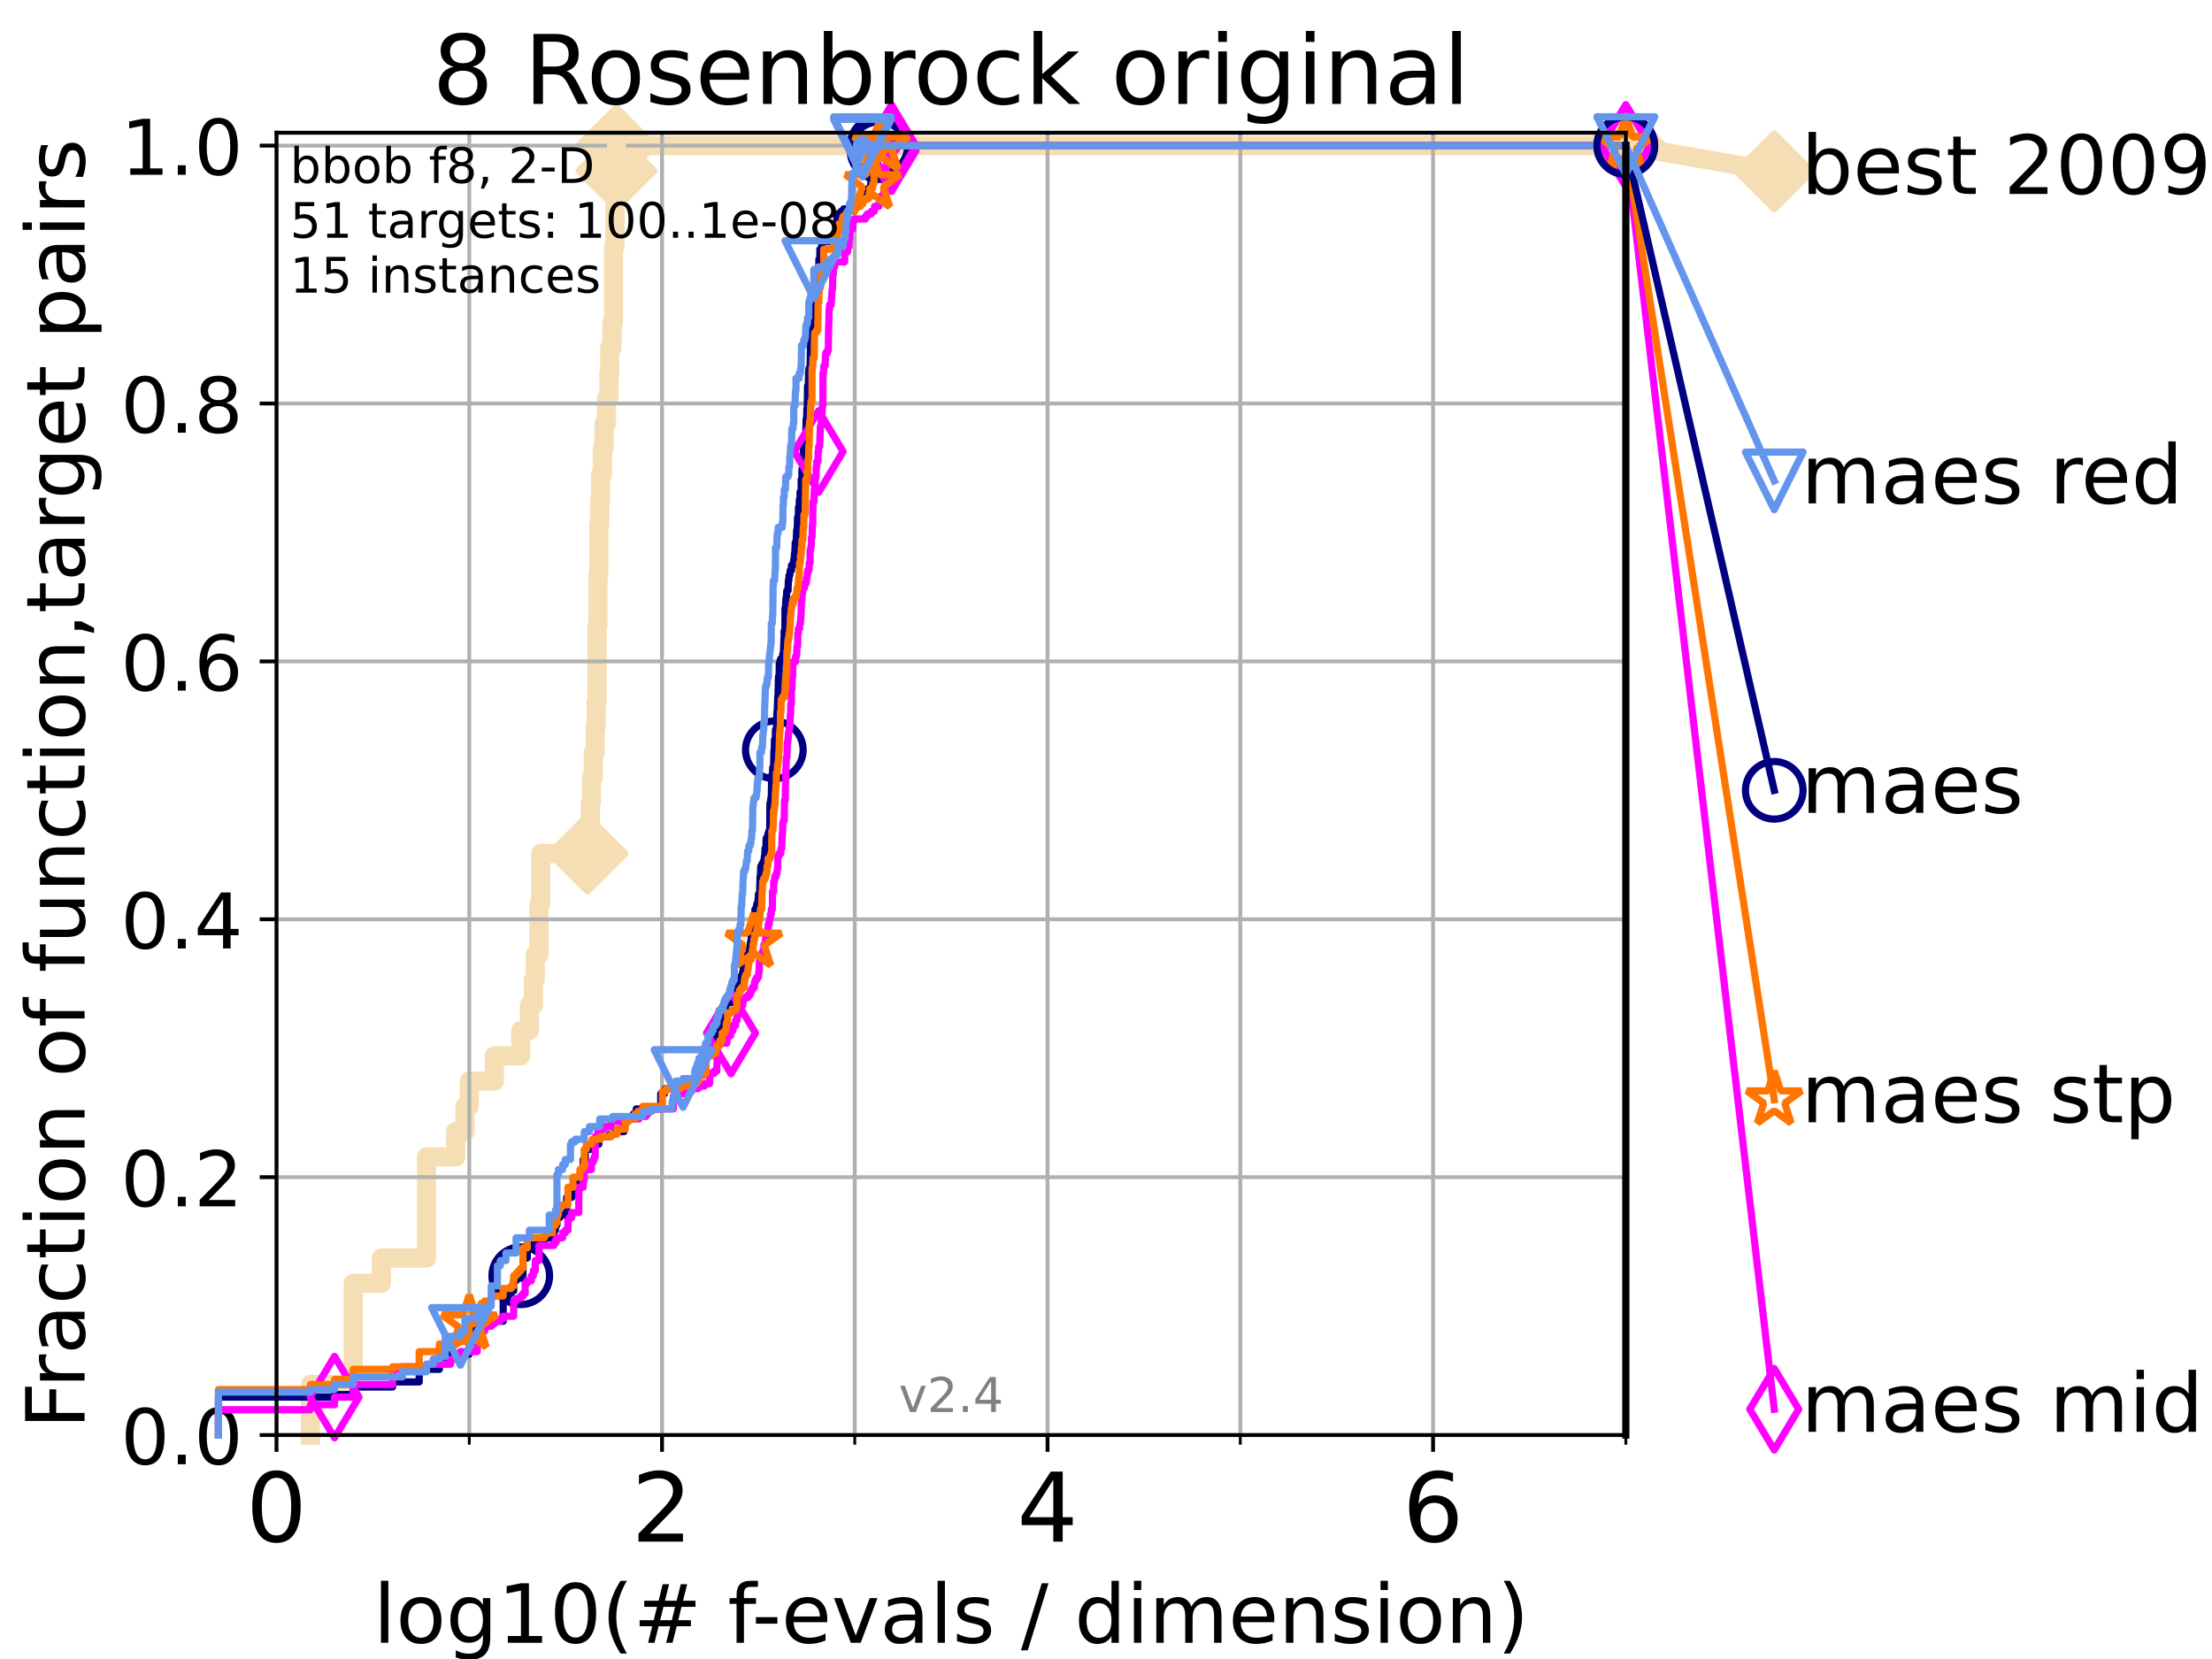 <?xml version="1.0" encoding="utf-8" standalone="no"?>
<!DOCTYPE svg PUBLIC "-//W3C//DTD SVG 1.1//EN"
  "http://www.w3.org/Graphics/SVG/1.1/DTD/svg11.dtd">
<!-- Created with matplotlib (https://matplotlib.org/) -->
<svg height="345.6pt" version="1.1" viewBox="0 0 460.8 345.6" width="460.8pt" xmlns="http://www.w3.org/2000/svg" xmlns:xlink="http://www.w3.org/1999/xlink">
 <defs>
  <style type="text/css">*{stroke-linecap:butt;stroke-linejoin:round;}</style>
 </defs>
 <g id="figure_1">
  <g id="patch_1">
   <path d="M 0 345.6 
L 460.8 345.6 
L 460.8 0 
L 0 0 
z
" style="fill:#ffffff;"/>
  </g>
  <g id="axes_1">
   <g id="patch_2">
    <path d="M 57.6 298.944 
L 338.688 298.944 
L 338.688 27.648 
L 57.6 27.648 
z
" style="fill:#ffffff;"/>
   </g>
   <g id="line2d_1">
    <path d="M 64.671 298.944 
L 64.671 288.41 
L 73.579 288.41 
L 73.579 267.343 
L 79.447 267.343 
L 79.447 262.076 
L 88.847 262.076 
L 88.847 241.009 
L 94.921 241.009 
L 94.921 235.742 
L 96.861 235.742 
L 96.861 230.475 
L 97.755 230.475 
L 97.755 225.208 
L 102.989 225.208 
L 102.989 219.941 
L 108.484 219.941 
L 108.484 214.674 
L 110.274 214.674 
L 110.274 209.407 
L 111.105 209.407 
L 111.105 204.141 
L 111.506 204.141 
L 111.506 198.874 
L 112.281 198.874 
L 112.281 188.34 
L 112.656 188.34 
L 112.656 177.806 
L 122.362 177.806 
L 122.362 172.539 
L 122.989 172.539 
L 122.989 167.272 
L 123.193 167.272 
L 123.193 162.006 
L 123.594 162.006 
L 123.594 156.739 
L 123.985 156.739 
L 123.985 151.472 
L 124.178 151.472 
L 124.178 146.205 
L 124.369 146.205 
L 124.369 130.404 
L 124.557 130.404 
L 124.557 119.871 
L 124.744 119.871 
L 124.744 109.337 
L 124.928 109.337 
L 124.928 104.07 
L 125.111 104.07 
L 125.111 98.803 
L 125.471 98.803 
L 125.471 93.536 
L 125.823 93.536 
L 125.823 88.27 
L 126.338 88.27 
L 126.338 83.003 
L 126.839 83.003 
L 126.839 77.736 
L 127.003 77.736 
L 127.003 72.469 
L 127.485 72.469 
L 127.485 67.202 
L 127.799 67.202 
L 127.799 51.402 
L 128.108 51.402 
L 128.108 35.601 
L 128.411 35.601 
L 128.411 30.334 
L 338.688 30.334 
" style="fill:none;stroke:#f5deb3;stroke-linecap:square;stroke-width:4;"/>
   </g>
   <g id="line2d_2">
    <defs>
     <path d="M -0 7.778 
L 7.778 0 
L 0 -7.778 
L -7.778 -0 
z
" id="mb50c49ab14" style="stroke:#f5deb3;stroke-linejoin:miter;stroke-width:1.5;"/>
    </defs>
    <g>
     <use style="fill:#f5deb3;stroke:#f5deb3;stroke-linejoin:miter;stroke-width:1.5;" x="122.362" xlink:href="#mb50c49ab14" y="177.806"/>
     <use style="fill:#f5deb3;stroke:#f5deb3;stroke-linejoin:miter;stroke-width:1.5;" x="128.411" xlink:href="#mb50c49ab14" y="35.601"/>
     <use style="fill:#f5deb3;stroke:#f5deb3;stroke-linejoin:miter;stroke-width:1.5;" x="128.411" xlink:href="#mb50c49ab14" y="30.334"/>
     <use style="fill:#f5deb3;stroke:#f5deb3;stroke-linejoin:miter;stroke-width:1.5;" x="128.411" xlink:href="#mb50c49ab14" y="30.334"/>
     <use style="fill:#f5deb3;stroke:#f5deb3;stroke-linejoin:miter;stroke-width:1.5;" x="338.688" xlink:href="#mb50c49ab14" y="30.334"/>
    </g>
   </g>
   <g id="line2d_3">
    <path style="fill:none;stroke:#f5deb3;stroke-linecap:square;stroke-width:4;"/>
    <g/>
   </g>
   <g id="line2d_4">
    <path d="M 338.688 30.334 
L 369.608 35.706 
" style="fill:none;stroke:#f5deb3;stroke-linecap:square;stroke-width:4;"/>
    <g>
     <use style="fill:#f5deb3;stroke:#f5deb3;stroke-linejoin:miter;stroke-width:1.5;" x="338.688" xlink:href="#mb50c49ab14" y="30.334"/>
     <use style="fill:#f5deb3;stroke:#f5deb3;stroke-linejoin:miter;stroke-width:1.5;" x="369.608" xlink:href="#mb50c49ab14" y="35.706"/>
    </g>
   </g>
   <g id="matplotlib.axis_1">
    <g id="xtick_1">
     <g id="line2d_5">
      <path clip-path="url(#p0c3f442b0c)" d="M 57.6 298.944 
L 57.6 27.648 
" style="fill:none;stroke:#b0b0b0;stroke-linecap:square;stroke-width:0.8;"/>
     </g>
     <g id="line2d_6">
      <defs>
       <path d="M 0 0 
L 0 3.5 
" id="m37c39b9f53" style="stroke:#000000;stroke-width:0.8;"/>
      </defs>
      <g>
       <use style="stroke:#000000;stroke-width:0.8;" x="57.6" xlink:href="#m37c39b9f53" y="298.944"/>
      </g>
     </g>
     <g id="text_1">
      <!-- 0 -->
      <g transform="translate(51.237 321.141)scale(0.2 -0.2)">
       <defs>
        <path d="M 31.781 66.406 
Q 24.172 66.406 20.328 58.906 
Q 16.5 51.422 16.5 36.375 
Q 16.5 21.391 20.328 13.891 
Q 24.172 6.391 31.781 6.391 
Q 39.453 6.391 43.281 13.891 
Q 47.125 21.391 47.125 36.375 
Q 47.125 51.422 43.281 58.906 
Q 39.453 66.406 31.781 66.406 
z
M 31.781 74.219 
Q 44.047 74.219 50.516 64.516 
Q 56.984 54.828 56.984 36.375 
Q 56.984 17.969 50.516 8.266 
Q 44.047 -1.422 31.781 -1.422 
Q 19.531 -1.422 13.062 8.266 
Q 6.594 17.969 6.594 36.375 
Q 6.594 54.828 13.062 64.516 
Q 19.531 74.219 31.781 74.219 
z
" id="DejaVuSans-48"/>
       </defs>
       <use xlink:href="#DejaVuSans-48"/>
      </g>
     </g>
    </g>
    <g id="xtick_2">
     <g id="line2d_7">
      <path clip-path="url(#p0c3f442b0c)" d="M 137.911 298.944 
L 137.911 27.648 
" style="fill:none;stroke:#b0b0b0;stroke-linecap:square;stroke-width:0.8;"/>
     </g>
     <g id="line2d_8">
      <g>
       <use style="stroke:#000000;stroke-width:0.8;" x="137.911" xlink:href="#m37c39b9f53" y="298.944"/>
      </g>
     </g>
     <g id="text_2">
      <!-- 2 -->
      <g transform="translate(131.548 321.141)scale(0.2 -0.2)">
       <defs>
        <path d="M 19.188 8.297 
L 53.609 8.297 
L 53.609 0 
L 7.328 0 
L 7.328 8.297 
Q 12.938 14.109 22.625 23.891 
Q 32.328 33.688 34.812 36.531 
Q 39.547 41.844 41.422 45.531 
Q 43.312 49.219 43.312 52.781 
Q 43.312 58.594 39.234 62.25 
Q 35.156 65.922 28.609 65.922 
Q 23.969 65.922 18.812 64.312 
Q 13.672 62.703 7.812 59.422 
L 7.812 69.391 
Q 13.766 71.781 18.938 73 
Q 24.125 74.219 28.422 74.219 
Q 39.75 74.219 46.484 68.547 
Q 53.219 62.891 53.219 53.422 
Q 53.219 48.922 51.531 44.891 
Q 49.859 40.875 45.406 35.406 
Q 44.188 33.984 37.641 27.219 
Q 31.109 20.453 19.188 8.297 
z
" id="DejaVuSans-50"/>
       </defs>
       <use xlink:href="#DejaVuSans-50"/>
      </g>
     </g>
    </g>
    <g id="xtick_3">
     <g id="line2d_9">
      <path clip-path="url(#p0c3f442b0c)" d="M 218.222 298.944 
L 218.222 27.648 
" style="fill:none;stroke:#b0b0b0;stroke-linecap:square;stroke-width:0.8;"/>
     </g>
     <g id="line2d_10">
      <g>
       <use style="stroke:#000000;stroke-width:0.8;" x="218.222" xlink:href="#m37c39b9f53" y="298.944"/>
      </g>
     </g>
     <g id="text_3">
      <!-- 4 -->
      <g transform="translate(211.859 321.141)scale(0.2 -0.2)">
       <defs>
        <path d="M 37.797 64.312 
L 12.891 25.391 
L 37.797 25.391 
z
M 35.203 72.906 
L 47.609 72.906 
L 47.609 25.391 
L 58.016 25.391 
L 58.016 17.188 
L 47.609 17.188 
L 47.609 0 
L 37.797 0 
L 37.797 17.188 
L 4.891 17.188 
L 4.891 26.703 
z
" id="DejaVuSans-52"/>
       </defs>
       <use xlink:href="#DejaVuSans-52"/>
      </g>
     </g>
    </g>
    <g id="xtick_4">
     <g id="line2d_11">
      <path clip-path="url(#p0c3f442b0c)" d="M 298.533 298.944 
L 298.533 27.648 
" style="fill:none;stroke:#b0b0b0;stroke-linecap:square;stroke-width:0.8;"/>
     </g>
     <g id="line2d_12">
      <g>
       <use style="stroke:#000000;stroke-width:0.8;" x="298.533" xlink:href="#m37c39b9f53" y="298.944"/>
      </g>
     </g>
     <g id="text_4">
      <!-- 6 -->
      <g transform="translate(292.17 321.141)scale(0.2 -0.2)">
       <defs>
        <path d="M 33.016 40.375 
Q 26.375 40.375 22.484 35.828 
Q 18.609 31.297 18.609 23.391 
Q 18.609 15.531 22.484 10.953 
Q 26.375 6.391 33.016 6.391 
Q 39.656 6.391 43.531 10.953 
Q 47.406 15.531 47.406 23.391 
Q 47.406 31.297 43.531 35.828 
Q 39.656 40.375 33.016 40.375 
z
M 52.594 71.297 
L 52.594 62.312 
Q 48.875 64.062 45.094 64.984 
Q 41.312 65.922 37.594 65.922 
Q 27.828 65.922 22.672 59.328 
Q 17.531 52.734 16.797 39.406 
Q 19.672 43.656 24.016 45.922 
Q 28.375 48.188 33.594 48.188 
Q 44.578 48.188 50.953 41.516 
Q 57.328 34.859 57.328 23.391 
Q 57.328 12.156 50.688 5.359 
Q 44.047 -1.422 33.016 -1.422 
Q 20.359 -1.422 13.672 8.266 
Q 6.984 17.969 6.984 36.375 
Q 6.984 53.656 15.188 63.938 
Q 23.391 74.219 37.203 74.219 
Q 40.922 74.219 44.703 73.484 
Q 48.484 72.75 52.594 71.297 
z
" id="DejaVuSans-54"/>
       </defs>
       <use xlink:href="#DejaVuSans-54"/>
      </g>
     </g>
    </g>
    <g id="xtick_5">
     <g id="line2d_13">
      <path clip-path="url(#p0c3f442b0c)" d="M 97.755 298.944 
L 97.755 27.648 
" style="fill:none;stroke:#b0b0b0;stroke-linecap:square;stroke-width:0.8;"/>
     </g>
     <g id="line2d_14">
      <defs>
       <path d="M 0 0 
L 0 2 
" id="mb4c306ad34" style="stroke:#000000;stroke-width:0.6;"/>
      </defs>
      <g>
       <use style="stroke:#000000;stroke-width:0.6;" x="97.755" xlink:href="#mb4c306ad34" y="298.944"/>
      </g>
     </g>
    </g>
    <g id="xtick_6">
     <g id="line2d_15">
      <path clip-path="url(#p0c3f442b0c)" d="M 178.066 298.944 
L 178.066 27.648 
" style="fill:none;stroke:#b0b0b0;stroke-linecap:square;stroke-width:0.8;"/>
     </g>
     <g id="line2d_16">
      <g>
       <use style="stroke:#000000;stroke-width:0.6;" x="178.066" xlink:href="#mb4c306ad34" y="298.944"/>
      </g>
     </g>
    </g>
    <g id="xtick_7">
     <g id="line2d_17">
      <path clip-path="url(#p0c3f442b0c)" d="M 258.377 298.944 
L 258.377 27.648 
" style="fill:none;stroke:#b0b0b0;stroke-linecap:square;stroke-width:0.8;"/>
     </g>
     <g id="line2d_18">
      <g>
       <use style="stroke:#000000;stroke-width:0.6;" x="258.377" xlink:href="#mb4c306ad34" y="298.944"/>
      </g>
     </g>
    </g>
    <g id="xtick_8">
     <g id="line2d_19">
      <path clip-path="url(#p0c3f442b0c)" d="M 338.688 298.944 
L 338.688 27.648 
" style="fill:none;stroke:#b0b0b0;stroke-linecap:square;stroke-width:0.8;"/>
     </g>
     <g id="line2d_20">
      <g>
       <use style="stroke:#000000;stroke-width:0.6;" x="338.688" xlink:href="#mb4c306ad34" y="298.944"/>
      </g>
     </g>
    </g>
    <g id="text_5">
     <!-- log10(# f-evals / dimension) -->
     <g transform="translate(77.764 342.218)scale(0.17 -0.17)">
      <defs>
       <path d="M 9.422 75.984 
L 18.406 75.984 
L 18.406 0 
L 9.422 0 
z
" id="DejaVuSans-108"/>
       <path d="M 30.609 48.391 
Q 23.391 48.391 19.188 42.75 
Q 14.984 37.109 14.984 27.297 
Q 14.984 17.484 19.156 11.844 
Q 23.344 6.203 30.609 6.203 
Q 37.797 6.203 41.984 11.859 
Q 46.188 17.531 46.188 27.297 
Q 46.188 37.016 41.984 42.703 
Q 37.797 48.391 30.609 48.391 
z
M 30.609 56 
Q 42.328 56 49.016 48.375 
Q 55.719 40.766 55.719 27.297 
Q 55.719 13.875 49.016 6.219 
Q 42.328 -1.422 30.609 -1.422 
Q 18.844 -1.422 12.172 6.219 
Q 5.516 13.875 5.516 27.297 
Q 5.516 40.766 12.172 48.375 
Q 18.844 56 30.609 56 
z
" id="DejaVuSans-111"/>
       <path d="M 45.406 27.984 
Q 45.406 37.75 41.375 43.109 
Q 37.359 48.484 30.078 48.484 
Q 22.859 48.484 18.828 43.109 
Q 14.797 37.75 14.797 27.984 
Q 14.797 18.266 18.828 12.891 
Q 22.859 7.516 30.078 7.516 
Q 37.359 7.516 41.375 12.891 
Q 45.406 18.266 45.406 27.984 
z
M 54.391 6.781 
Q 54.391 -7.172 48.188 -13.984 
Q 42 -20.797 29.203 -20.797 
Q 24.469 -20.797 20.266 -20.094 
Q 16.062 -19.391 12.109 -17.922 
L 12.109 -9.188 
Q 16.062 -11.328 19.922 -12.344 
Q 23.781 -13.375 27.781 -13.375 
Q 36.625 -13.375 41.016 -8.766 
Q 45.406 -4.156 45.406 5.172 
L 45.406 9.625 
Q 42.625 4.781 38.281 2.391 
Q 33.938 0 27.875 0 
Q 17.828 0 11.672 7.656 
Q 5.516 15.328 5.516 27.984 
Q 5.516 40.672 11.672 48.328 
Q 17.828 56 27.875 56 
Q 33.938 56 38.281 53.609 
Q 42.625 51.219 45.406 46.391 
L 45.406 54.688 
L 54.391 54.688 
z
" id="DejaVuSans-103"/>
       <path d="M 12.406 8.297 
L 28.516 8.297 
L 28.516 63.922 
L 10.984 60.406 
L 10.984 69.391 
L 28.422 72.906 
L 38.281 72.906 
L 38.281 8.297 
L 54.391 8.297 
L 54.391 0 
L 12.406 0 
z
" id="DejaVuSans-49"/>
       <path d="M 31 75.875 
Q 24.469 64.656 21.281 53.656 
Q 18.109 42.672 18.109 31.391 
Q 18.109 20.125 21.312 9.062 
Q 24.516 -2 31 -13.188 
L 23.188 -13.188 
Q 15.875 -1.703 12.234 9.375 
Q 8.594 20.453 8.594 31.391 
Q 8.594 42.281 12.203 53.312 
Q 15.828 64.359 23.188 75.875 
z
" id="DejaVuSans-40"/>
       <path d="M 51.125 44 
L 36.922 44 
L 32.812 27.688 
L 47.125 27.688 
z
M 43.797 71.781 
L 38.719 51.516 
L 52.984 51.516 
L 58.109 71.781 
L 65.922 71.781 
L 60.891 51.516 
L 76.125 51.516 
L 76.125 44 
L 58.984 44 
L 54.984 27.688 
L 70.516 27.688 
L 70.516 20.219 
L 53.078 20.219 
L 48 0 
L 40.188 0 
L 45.219 20.219 
L 30.906 20.219 
L 25.875 0 
L 18.016 0 
L 23.094 20.219 
L 7.719 20.219 
L 7.719 27.688 
L 24.906 27.688 
L 29 44 
L 13.281 44 
L 13.281 51.516 
L 30.906 51.516 
L 35.891 71.781 
z
" id="DejaVuSans-35"/>
       <path id="DejaVuSans-32"/>
       <path d="M 37.109 75.984 
L 37.109 68.5 
L 28.516 68.5 
Q 23.688 68.5 21.797 66.547 
Q 19.922 64.594 19.922 59.516 
L 19.922 54.688 
L 34.719 54.688 
L 34.719 47.703 
L 19.922 47.703 
L 19.922 0 
L 10.891 0 
L 10.891 47.703 
L 2.297 47.703 
L 2.297 54.688 
L 10.891 54.688 
L 10.891 58.5 
Q 10.891 67.625 15.141 71.797 
Q 19.391 75.984 28.609 75.984 
z
" id="DejaVuSans-102"/>
       <path d="M 4.891 31.391 
L 31.203 31.391 
L 31.203 23.391 
L 4.891 23.391 
z
" id="DejaVuSans-45"/>
       <path d="M 56.203 29.594 
L 56.203 25.203 
L 14.891 25.203 
Q 15.484 15.922 20.484 11.062 
Q 25.484 6.203 34.422 6.203 
Q 39.594 6.203 44.453 7.469 
Q 49.312 8.734 54.109 11.281 
L 54.109 2.781 
Q 49.266 0.734 44.188 -0.344 
Q 39.109 -1.422 33.891 -1.422 
Q 20.797 -1.422 13.156 6.188 
Q 5.516 13.812 5.516 26.812 
Q 5.516 40.234 12.766 48.109 
Q 20.016 56 32.328 56 
Q 43.359 56 49.781 48.891 
Q 56.203 41.797 56.203 29.594 
z
M 47.219 32.234 
Q 47.125 39.594 43.094 43.984 
Q 39.062 48.391 32.422 48.391 
Q 24.906 48.391 20.391 44.141 
Q 15.875 39.891 15.188 32.172 
z
" id="DejaVuSans-101"/>
       <path d="M 2.984 54.688 
L 12.5 54.688 
L 29.594 8.797 
L 46.688 54.688 
L 56.203 54.688 
L 35.688 0 
L 23.484 0 
z
" id="DejaVuSans-118"/>
       <path d="M 34.281 27.484 
Q 23.391 27.484 19.188 25 
Q 14.984 22.516 14.984 16.5 
Q 14.984 11.719 18.141 8.906 
Q 21.297 6.109 26.703 6.109 
Q 34.188 6.109 38.703 11.406 
Q 43.219 16.703 43.219 25.484 
L 43.219 27.484 
z
M 52.203 31.203 
L 52.203 0 
L 43.219 0 
L 43.219 8.297 
Q 40.141 3.328 35.547 0.953 
Q 30.953 -1.422 24.312 -1.422 
Q 15.922 -1.422 10.953 3.297 
Q 6 8.016 6 15.922 
Q 6 25.141 12.172 29.828 
Q 18.359 34.516 30.609 34.516 
L 43.219 34.516 
L 43.219 35.406 
Q 43.219 41.609 39.141 45 
Q 35.062 48.391 27.688 48.391 
Q 23 48.391 18.547 47.266 
Q 14.109 46.141 10.016 43.891 
L 10.016 52.203 
Q 14.938 54.109 19.578 55.047 
Q 24.219 56 28.609 56 
Q 40.484 56 46.344 49.844 
Q 52.203 43.703 52.203 31.203 
z
" id="DejaVuSans-97"/>
       <path d="M 44.281 53.078 
L 44.281 44.578 
Q 40.484 46.531 36.375 47.5 
Q 32.281 48.484 27.875 48.484 
Q 21.188 48.484 17.844 46.438 
Q 14.5 44.391 14.5 40.281 
Q 14.5 37.156 16.891 35.375 
Q 19.281 33.594 26.516 31.984 
L 29.594 31.297 
Q 39.156 29.25 43.188 25.516 
Q 47.219 21.781 47.219 15.094 
Q 47.219 7.469 41.188 3.016 
Q 35.156 -1.422 24.609 -1.422 
Q 20.219 -1.422 15.453 -0.562 
Q 10.688 0.297 5.422 2 
L 5.422 11.281 
Q 10.406 8.688 15.234 7.391 
Q 20.062 6.109 24.812 6.109 
Q 31.156 6.109 34.562 8.281 
Q 37.984 10.453 37.984 14.406 
Q 37.984 18.062 35.516 20.016 
Q 33.062 21.969 24.703 23.781 
L 21.578 24.516 
Q 13.234 26.266 9.516 29.906 
Q 5.812 33.547 5.812 39.891 
Q 5.812 47.609 11.281 51.797 
Q 16.75 56 26.812 56 
Q 31.781 56 36.172 55.266 
Q 40.578 54.547 44.281 53.078 
z
" id="DejaVuSans-115"/>
       <path d="M 25.391 72.906 
L 33.688 72.906 
L 8.297 -9.281 
L 0 -9.281 
z
" id="DejaVuSans-47"/>
       <path d="M 45.406 46.391 
L 45.406 75.984 
L 54.391 75.984 
L 54.391 0 
L 45.406 0 
L 45.406 8.203 
Q 42.578 3.328 38.25 0.953 
Q 33.938 -1.422 27.875 -1.422 
Q 17.969 -1.422 11.734 6.484 
Q 5.516 14.406 5.516 27.297 
Q 5.516 40.188 11.734 48.094 
Q 17.969 56 27.875 56 
Q 33.938 56 38.25 53.625 
Q 42.578 51.266 45.406 46.391 
z
M 14.797 27.297 
Q 14.797 17.391 18.875 11.75 
Q 22.953 6.109 30.078 6.109 
Q 37.203 6.109 41.297 11.75 
Q 45.406 17.391 45.406 27.297 
Q 45.406 37.203 41.297 42.844 
Q 37.203 48.484 30.078 48.484 
Q 22.953 48.484 18.875 42.844 
Q 14.797 37.203 14.797 27.297 
z
" id="DejaVuSans-100"/>
       <path d="M 9.422 54.688 
L 18.406 54.688 
L 18.406 0 
L 9.422 0 
z
M 9.422 75.984 
L 18.406 75.984 
L 18.406 64.594 
L 9.422 64.594 
z
" id="DejaVuSans-105"/>
       <path d="M 52 44.188 
Q 55.375 50.25 60.062 53.125 
Q 64.75 56 71.094 56 
Q 79.641 56 84.281 50.016 
Q 88.922 44.047 88.922 33.016 
L 88.922 0 
L 79.891 0 
L 79.891 32.719 
Q 79.891 40.578 77.094 44.375 
Q 74.312 48.188 68.609 48.188 
Q 61.625 48.188 57.562 43.547 
Q 53.516 38.922 53.516 30.906 
L 53.516 0 
L 44.484 0 
L 44.484 32.719 
Q 44.484 40.625 41.703 44.406 
Q 38.922 48.188 33.109 48.188 
Q 26.219 48.188 22.156 43.531 
Q 18.109 38.875 18.109 30.906 
L 18.109 0 
L 9.078 0 
L 9.078 54.688 
L 18.109 54.688 
L 18.109 46.188 
Q 21.188 51.219 25.484 53.609 
Q 29.781 56 35.688 56 
Q 41.656 56 45.828 52.969 
Q 50 49.953 52 44.188 
z
" id="DejaVuSans-109"/>
       <path d="M 54.891 33.016 
L 54.891 0 
L 45.906 0 
L 45.906 32.719 
Q 45.906 40.484 42.875 44.328 
Q 39.844 48.188 33.797 48.188 
Q 26.516 48.188 22.312 43.547 
Q 18.109 38.922 18.109 30.906 
L 18.109 0 
L 9.078 0 
L 9.078 54.688 
L 18.109 54.688 
L 18.109 46.188 
Q 21.344 51.125 25.703 53.562 
Q 30.078 56 35.797 56 
Q 45.219 56 50.047 50.172 
Q 54.891 44.344 54.891 33.016 
z
" id="DejaVuSans-110"/>
       <path d="M 8.016 75.875 
L 15.828 75.875 
Q 23.141 64.359 26.781 53.312 
Q 30.422 42.281 30.422 31.391 
Q 30.422 20.453 26.781 9.375 
Q 23.141 -1.703 15.828 -13.188 
L 8.016 -13.188 
Q 14.5 -2 17.703 9.062 
Q 20.906 20.125 20.906 31.391 
Q 20.906 42.672 17.703 53.656 
Q 14.5 64.656 8.016 75.875 
z
" id="DejaVuSans-41"/>
      </defs>
      <use xlink:href="#DejaVuSans-108"/>
      <use x="27.783" xlink:href="#DejaVuSans-111"/>
      <use x="88.965" xlink:href="#DejaVuSans-103"/>
      <use x="152.441" xlink:href="#DejaVuSans-49"/>
      <use x="216.064" xlink:href="#DejaVuSans-48"/>
      <use x="279.688" xlink:href="#DejaVuSans-40"/>
      <use x="318.701" xlink:href="#DejaVuSans-35"/>
      <use x="402.49" xlink:href="#DejaVuSans-32"/>
      <use x="434.277" xlink:href="#DejaVuSans-102"/>
      <use x="463.982" xlink:href="#DejaVuSans-45"/>
      <use x="500.066" xlink:href="#DejaVuSans-101"/>
      <use x="561.59" xlink:href="#DejaVuSans-118"/>
      <use x="620.77" xlink:href="#DejaVuSans-97"/>
      <use x="682.049" xlink:href="#DejaVuSans-108"/>
      <use x="709.832" xlink:href="#DejaVuSans-115"/>
      <use x="761.932" xlink:href="#DejaVuSans-32"/>
      <use x="793.719" xlink:href="#DejaVuSans-47"/>
      <use x="827.41" xlink:href="#DejaVuSans-32"/>
      <use x="859.197" xlink:href="#DejaVuSans-100"/>
      <use x="922.674" xlink:href="#DejaVuSans-105"/>
      <use x="950.457" xlink:href="#DejaVuSans-109"/>
      <use x="1047.869" xlink:href="#DejaVuSans-101"/>
      <use x="1109.393" xlink:href="#DejaVuSans-110"/>
      <use x="1172.771" xlink:href="#DejaVuSans-115"/>
      <use x="1224.871" xlink:href="#DejaVuSans-105"/>
      <use x="1252.654" xlink:href="#DejaVuSans-111"/>
      <use x="1313.836" xlink:href="#DejaVuSans-110"/>
      <use x="1377.215" xlink:href="#DejaVuSans-41"/>
     </g>
    </g>
   </g>
   <g id="matplotlib.axis_2">
    <g id="ytick_1">
     <g id="line2d_21">
      <path clip-path="url(#p0c3f442b0c)" d="M 57.6 298.944 
L 338.688 298.944 
" style="fill:none;stroke:#b0b0b0;stroke-linecap:square;stroke-width:0.8;"/>
     </g>
     <g id="line2d_22">
      <defs>
       <path d="M 0 0 
L -3.5 0 
" id="m7dc489fe01" style="stroke:#000000;stroke-width:0.8;"/>
      </defs>
      <g>
       <use style="stroke:#000000;stroke-width:0.8;" x="57.6" xlink:href="#m7dc489fe01" y="298.944"/>
      </g>
     </g>
     <g id="text_6">
      <!-- 0.0 -->
      <g transform="translate(25.155 305.023)scale(0.16 -0.16)">
       <defs>
        <path d="M 10.688 12.406 
L 21 12.406 
L 21 0 
L 10.688 0 
z
" id="DejaVuSans-46"/>
       </defs>
       <use xlink:href="#DejaVuSans-48"/>
       <use x="63.623" xlink:href="#DejaVuSans-46"/>
       <use x="95.41" xlink:href="#DejaVuSans-48"/>
      </g>
     </g>
    </g>
    <g id="ytick_2">
     <g id="line2d_23">
      <path clip-path="url(#p0c3f442b0c)" d="M 57.6 245.222 
L 338.688 245.222 
" style="fill:none;stroke:#b0b0b0;stroke-linecap:square;stroke-width:0.8;"/>
     </g>
     <g id="line2d_24">
      <g>
       <use style="stroke:#000000;stroke-width:0.8;" x="57.6" xlink:href="#m7dc489fe01" y="245.222"/>
      </g>
     </g>
     <g id="text_7">
      <!-- 0.2 -->
      <g transform="translate(25.155 251.301)scale(0.16 -0.16)">
       <use xlink:href="#DejaVuSans-48"/>
       <use x="63.623" xlink:href="#DejaVuSans-46"/>
       <use x="95.41" xlink:href="#DejaVuSans-50"/>
      </g>
     </g>
    </g>
    <g id="ytick_3">
     <g id="line2d_25">
      <path clip-path="url(#p0c3f442b0c)" d="M 57.6 191.5 
L 338.688 191.5 
" style="fill:none;stroke:#b0b0b0;stroke-linecap:square;stroke-width:0.8;"/>
     </g>
     <g id="line2d_26">
      <g>
       <use style="stroke:#000000;stroke-width:0.8;" x="57.6" xlink:href="#m7dc489fe01" y="191.5"/>
      </g>
     </g>
     <g id="text_8">
      <!-- 0.4 -->
      <g transform="translate(25.155 197.579)scale(0.16 -0.16)">
       <use xlink:href="#DejaVuSans-48"/>
       <use x="63.623" xlink:href="#DejaVuSans-46"/>
       <use x="95.41" xlink:href="#DejaVuSans-52"/>
      </g>
     </g>
    </g>
    <g id="ytick_4">
     <g id="line2d_27">
      <path clip-path="url(#p0c3f442b0c)" d="M 57.6 137.778 
L 338.688 137.778 
" style="fill:none;stroke:#b0b0b0;stroke-linecap:square;stroke-width:0.8;"/>
     </g>
     <g id="line2d_28">
      <g>
       <use style="stroke:#000000;stroke-width:0.8;" x="57.6" xlink:href="#m7dc489fe01" y="137.778"/>
      </g>
     </g>
     <g id="text_9">
      <!-- 0.6 -->
      <g transform="translate(25.155 143.857)scale(0.16 -0.16)">
       <use xlink:href="#DejaVuSans-48"/>
       <use x="63.623" xlink:href="#DejaVuSans-46"/>
       <use x="95.41" xlink:href="#DejaVuSans-54"/>
      </g>
     </g>
    </g>
    <g id="ytick_5">
     <g id="line2d_29">
      <path clip-path="url(#p0c3f442b0c)" d="M 57.6 84.056 
L 338.688 84.056 
" style="fill:none;stroke:#b0b0b0;stroke-linecap:square;stroke-width:0.8;"/>
     </g>
     <g id="line2d_30">
      <g>
       <use style="stroke:#000000;stroke-width:0.8;" x="57.6" xlink:href="#m7dc489fe01" y="84.056"/>
      </g>
     </g>
     <g id="text_10">
      <!-- 0.8 -->
      <g transform="translate(25.155 90.135)scale(0.16 -0.16)">
       <defs>
        <path d="M 31.781 34.625 
Q 24.75 34.625 20.719 30.859 
Q 16.703 27.094 16.703 20.516 
Q 16.703 13.922 20.719 10.156 
Q 24.75 6.391 31.781 6.391 
Q 38.812 6.391 42.859 10.172 
Q 46.922 13.969 46.922 20.516 
Q 46.922 27.094 42.891 30.859 
Q 38.875 34.625 31.781 34.625 
z
M 21.922 38.812 
Q 15.578 40.375 12.031 44.719 
Q 8.5 49.078 8.5 55.328 
Q 8.5 64.062 14.719 69.141 
Q 20.953 74.219 31.781 74.219 
Q 42.672 74.219 48.875 69.141 
Q 55.078 64.062 55.078 55.328 
Q 55.078 49.078 51.531 44.719 
Q 48 40.375 41.703 38.812 
Q 48.828 37.156 52.797 32.312 
Q 56.781 27.484 56.781 20.516 
Q 56.781 9.906 50.312 4.234 
Q 43.844 -1.422 31.781 -1.422 
Q 19.734 -1.422 13.25 4.234 
Q 6.781 9.906 6.781 20.516 
Q 6.781 27.484 10.781 32.312 
Q 14.797 37.156 21.922 38.812 
z
M 18.312 54.391 
Q 18.312 48.734 21.844 45.562 
Q 25.391 42.391 31.781 42.391 
Q 38.141 42.391 41.719 45.562 
Q 45.312 48.734 45.312 54.391 
Q 45.312 60.062 41.719 63.234 
Q 38.141 66.406 31.781 66.406 
Q 25.391 66.406 21.844 63.234 
Q 18.312 60.062 18.312 54.391 
z
" id="DejaVuSans-56"/>
       </defs>
       <use xlink:href="#DejaVuSans-48"/>
       <use x="63.623" xlink:href="#DejaVuSans-46"/>
       <use x="95.41" xlink:href="#DejaVuSans-56"/>
      </g>
     </g>
    </g>
    <g id="ytick_6">
     <g id="line2d_31">
      <path clip-path="url(#p0c3f442b0c)" d="M 57.6 30.334 
L 338.688 30.334 
" style="fill:none;stroke:#b0b0b0;stroke-linecap:square;stroke-width:0.8;"/>
     </g>
     <g id="line2d_32">
      <g>
       <use style="stroke:#000000;stroke-width:0.8;" x="57.6" xlink:href="#m7dc489fe01" y="30.334"/>
      </g>
     </g>
     <g id="text_11">
      <!-- 1.0 -->
      <g transform="translate(25.155 36.413)scale(0.16 -0.16)">
       <use xlink:href="#DejaVuSans-49"/>
       <use x="63.623" xlink:href="#DejaVuSans-46"/>
       <use x="95.41" xlink:href="#DejaVuSans-48"/>
      </g>
     </g>
    </g>
    <g id="text_12">
     <!-- Fraction of function,target pairs -->
     <g transform="translate(17.62 297.681)rotate(-90)scale(0.17 -0.17)">
      <defs>
       <path d="M 9.812 72.906 
L 51.703 72.906 
L 51.703 64.594 
L 19.672 64.594 
L 19.672 43.109 
L 48.578 43.109 
L 48.578 34.812 
L 19.672 34.812 
L 19.672 0 
L 9.812 0 
z
" id="DejaVuSans-70"/>
       <path d="M 41.109 46.297 
Q 39.594 47.172 37.812 47.578 
Q 36.031 48 33.891 48 
Q 26.266 48 22.188 43.047 
Q 18.109 38.094 18.109 28.812 
L 18.109 0 
L 9.078 0 
L 9.078 54.688 
L 18.109 54.688 
L 18.109 46.188 
Q 20.953 51.172 25.484 53.578 
Q 30.031 56 36.531 56 
Q 37.453 56 38.578 55.875 
Q 39.703 55.766 41.062 55.516 
z
" id="DejaVuSans-114"/>
       <path d="M 48.781 52.594 
L 48.781 44.188 
Q 44.969 46.297 41.141 47.344 
Q 37.312 48.391 33.406 48.391 
Q 24.656 48.391 19.812 42.844 
Q 14.984 37.312 14.984 27.297 
Q 14.984 17.281 19.812 11.734 
Q 24.656 6.203 33.406 6.203 
Q 37.312 6.203 41.141 7.25 
Q 44.969 8.297 48.781 10.406 
L 48.781 2.094 
Q 45.016 0.344 40.984 -0.531 
Q 36.969 -1.422 32.422 -1.422 
Q 20.062 -1.422 12.781 6.344 
Q 5.516 14.109 5.516 27.297 
Q 5.516 40.672 12.859 48.328 
Q 20.219 56 33.016 56 
Q 37.156 56 41.109 55.141 
Q 45.062 54.297 48.781 52.594 
z
" id="DejaVuSans-99"/>
       <path d="M 18.312 70.219 
L 18.312 54.688 
L 36.812 54.688 
L 36.812 47.703 
L 18.312 47.703 
L 18.312 18.016 
Q 18.312 11.328 20.141 9.422 
Q 21.969 7.516 27.594 7.516 
L 36.812 7.516 
L 36.812 0 
L 27.594 0 
Q 17.188 0 13.234 3.875 
Q 9.281 7.766 9.281 18.016 
L 9.281 47.703 
L 2.688 47.703 
L 2.688 54.688 
L 9.281 54.688 
L 9.281 70.219 
z
" id="DejaVuSans-116"/>
       <path d="M 8.5 21.578 
L 8.5 54.688 
L 17.484 54.688 
L 17.484 21.922 
Q 17.484 14.156 20.5 10.266 
Q 23.531 6.391 29.594 6.391 
Q 36.859 6.391 41.078 11.031 
Q 45.312 15.672 45.312 23.688 
L 45.312 54.688 
L 54.297 54.688 
L 54.297 0 
L 45.312 0 
L 45.312 8.406 
Q 42.047 3.422 37.719 1 
Q 33.406 -1.422 27.688 -1.422 
Q 18.266 -1.422 13.375 4.438 
Q 8.5 10.297 8.5 21.578 
z
M 31.109 56 
z
" id="DejaVuSans-117"/>
       <path d="M 11.719 12.406 
L 22.016 12.406 
L 22.016 4 
L 14.016 -11.625 
L 7.719 -11.625 
L 11.719 4 
z
" id="DejaVuSans-44"/>
       <path d="M 18.109 8.203 
L 18.109 -20.797 
L 9.078 -20.797 
L 9.078 54.688 
L 18.109 54.688 
L 18.109 46.391 
Q 20.953 51.266 25.266 53.625 
Q 29.594 56 35.594 56 
Q 45.562 56 51.781 48.094 
Q 58.016 40.188 58.016 27.297 
Q 58.016 14.406 51.781 6.484 
Q 45.562 -1.422 35.594 -1.422 
Q 29.594 -1.422 25.266 0.953 
Q 20.953 3.328 18.109 8.203 
z
M 48.688 27.297 
Q 48.688 37.203 44.609 42.844 
Q 40.531 48.484 33.406 48.484 
Q 26.266 48.484 22.188 42.844 
Q 18.109 37.203 18.109 27.297 
Q 18.109 17.391 22.188 11.75 
Q 26.266 6.109 33.406 6.109 
Q 40.531 6.109 44.609 11.75 
Q 48.688 17.391 48.688 27.297 
z
" id="DejaVuSans-112"/>
      </defs>
      <use xlink:href="#DejaVuSans-70"/>
      <use x="50.27" xlink:href="#DejaVuSans-114"/>
      <use x="91.383" xlink:href="#DejaVuSans-97"/>
      <use x="152.662" xlink:href="#DejaVuSans-99"/>
      <use x="207.643" xlink:href="#DejaVuSans-116"/>
      <use x="246.852" xlink:href="#DejaVuSans-105"/>
      <use x="274.635" xlink:href="#DejaVuSans-111"/>
      <use x="335.816" xlink:href="#DejaVuSans-110"/>
      <use x="399.195" xlink:href="#DejaVuSans-32"/>
      <use x="430.982" xlink:href="#DejaVuSans-111"/>
      <use x="492.164" xlink:href="#DejaVuSans-102"/>
      <use x="527.369" xlink:href="#DejaVuSans-32"/>
      <use x="559.156" xlink:href="#DejaVuSans-102"/>
      <use x="594.361" xlink:href="#DejaVuSans-117"/>
      <use x="657.74" xlink:href="#DejaVuSans-110"/>
      <use x="721.119" xlink:href="#DejaVuSans-99"/>
      <use x="776.1" xlink:href="#DejaVuSans-116"/>
      <use x="815.309" xlink:href="#DejaVuSans-105"/>
      <use x="843.092" xlink:href="#DejaVuSans-111"/>
      <use x="904.273" xlink:href="#DejaVuSans-110"/>
      <use x="967.652" xlink:href="#DejaVuSans-44"/>
      <use x="999.439" xlink:href="#DejaVuSans-116"/>
      <use x="1038.648" xlink:href="#DejaVuSans-97"/>
      <use x="1099.928" xlink:href="#DejaVuSans-114"/>
      <use x="1139.291" xlink:href="#DejaVuSans-103"/>
      <use x="1202.768" xlink:href="#DejaVuSans-101"/>
      <use x="1264.291" xlink:href="#DejaVuSans-116"/>
      <use x="1303.5" xlink:href="#DejaVuSans-32"/>
      <use x="1335.287" xlink:href="#DejaVuSans-112"/>
      <use x="1398.764" xlink:href="#DejaVuSans-97"/>
      <use x="1460.043" xlink:href="#DejaVuSans-105"/>
      <use x="1487.826" xlink:href="#DejaVuSans-114"/>
      <use x="1528.939" xlink:href="#DejaVuSans-115"/>
     </g>
    </g>
   </g>
   <g id="line2d_33">
    <defs>
     <path d="M 0 1.5 
C 0.398 1.5 0.779 1.342 1.061 1.061 
C 1.342 0.779 1.5 0.398 1.5 0 
C 1.5 -0.398 1.342 -0.779 1.061 -1.061 
C 0.779 -1.342 0.398 -1.5 0 -1.5 
C -0.398 -1.5 -0.779 -1.342 -1.061 -1.061 
C -1.342 -0.779 -1.5 -0.398 -1.5 0 
C -1.5 0.398 -1.342 0.779 -1.061 1.061 
C -0.779 1.342 -0.398 1.5 0 1.5 
z
" id="mb5c70bc9cf" style="stroke:#f5deb3;"/>
    </defs>
    <g>
     <use style="fill:#f5deb3;stroke:#f5deb3;" x="128.411" xlink:href="#mb5c70bc9cf" y="30.334"/>
     <use style="fill:#f5deb3;stroke:#f5deb3;" x="128.411" xlink:href="#mb5c70bc9cf" y="30.334"/>
    </g>
   </g>
   <g id="line2d_34">
    <defs>
     <path d="M 0 1.5 
C 0.398 1.5 0.779 1.342 1.061 1.061 
C 1.342 0.779 1.5 0.398 1.5 0 
C 1.5 -0.398 1.342 -0.779 1.061 -1.061 
C 0.779 -1.342 0.398 -1.5 0 -1.5 
C -0.398 -1.5 -0.779 -1.342 -1.061 -1.061 
C -1.342 -0.779 -1.5 -0.398 -1.5 0 
C -1.5 0.398 -1.342 0.779 -1.061 1.061 
C -0.779 1.342 -0.398 1.5 0 1.5 
z
" id="m809badf045" style="stroke:#000080;"/>
    </defs>
    <g>
     <use style="fill:#000080;stroke:#000080;" x="183.125" xlink:href="#m809badf045" y="30.334"/>
     <use style="fill:#000080;stroke:#000080;" x="183.125" xlink:href="#m809badf045" y="30.334"/>
    </g>
   </g>
   <g id="line2d_35">
    <path d="M 45.512 298.944 
L 45.512 291.044 
L 69.688 291.044 
L 69.688 290.517 
L 73.579 290.517 
L 73.579 288.937 
L 81.776 288.937 
L 81.776 287.884 
L 87.33 287.884 
L 87.33 285.25 
L 91.535 285.25 
L 91.535 283.67 
L 93.864 283.67 
L 93.864 282.09 
L 97.755 282.09 
L 97.755 278.93 
L 98.606 278.93 
L 98.606 276.823 
L 100.193 276.823 
L 100.193 275.243 
L 104.826 275.243 
L 104.826 270.503 
L 105.398 270.503 
L 105.398 269.976 
L 105.952 269.976 
L 105.952 269.45 
L 106.489 269.45 
L 106.489 268.923 
L 107.009 268.923 
L 107.009 266.816 
L 107.515 266.816 
L 107.515 266.289 
L 108.484 266.289 
L 108.484 265.763 
L 108.949 265.763 
L 108.949 262.076 
L 109.843 262.076 
L 109.843 258.916 
L 113.023 258.916 
L 113.023 258.389 
L 113.383 258.389 
L 113.383 257.862 
L 114.751 257.862 
L 114.751 256.809 
L 115.397 256.809 
L 115.397 256.282 
L 115.711 256.282 
L 115.711 255.229 
L 116.02 255.229 
L 116.02 253.649 
L 116.621 253.649 
L 116.621 253.122 
L 118.04 253.122 
L 118.04 249.436 
L 119.097 249.436 
L 119.097 248.382 
L 120.572 248.382 
L 120.572 246.275 
L 121.49 246.275 
L 121.49 241.535 
L 121.931 241.535 
L 121.931 239.428 
L 122.989 239.428 
L 122.989 238.902 
L 123.193 238.902 
L 123.193 238.375 
L 124.744 238.375 
L 124.744 236.795 
L 127.003 236.795 
L 127.003 236.268 
L 128.26 236.268 
L 128.26 235.742 
L 129.991 235.742 
L 129.991 233.635 
L 130.128 233.635 
L 130.128 233.108 
L 131.938 233.108 
L 131.938 232.055 
L 132.542 232.055 
L 132.542 231.001 
L 137.647 231.001 
L 137.647 227.841 
L 138.426 227.841 
L 138.426 227.315 
L 138.595 227.315 
L 138.595 226.788 
L 141.018 226.788 
L 141.018 226.261 
L 141.45 226.261 
L 141.45 225.735 
L 142.818 225.735 
L 142.818 225.208 
L 144.087 225.208 
L 144.087 224.681 
L 145.155 224.681 
L 145.213 222.575 
L 146.053 222.575 
L 146.107 221.521 
L 146.697 221.521 
L 146.749 218.888 
L 147.062 218.888 
L 147.062 218.361 
L 147.57 218.361 
L 147.57 217.834 
L 147.918 217.834 
L 147.918 217.308 
L 148.78 217.308 
L 148.78 216.254 
L 148.966 216.254 
L 148.966 215.728 
L 149.557 215.728 
L 149.557 214.674 
L 149.955 214.674 
L 150.042 212.041 
L 150.599 212.041 
L 150.599 211.514 
L 150.891 211.514 
L 150.891 210.987 
L 151.179 210.987 
L 151.179 208.881 
L 152.284 208.881 
L 152.284 208.354 
L 152.7 208.354 
L 152.7 207.827 
L 153.106 207.827 
L 153.178 205.194 
L 153.574 205.194 
L 153.68 203.614 
L 154.641 203.614 
L 154.675 202.56 
L 154.774 202.56 
L 154.841 201.507 
L 155.393 201.507 
L 155.457 200.454 
L 155.552 200.454 
L 155.616 198.874 
L 156.083 198.874 
L 156.114 197.294 
L 156.297 197.294 
L 156.328 196.24 
L 156.479 196.24 
L 156.479 194.66 
L 156.628 194.66 
L 156.658 193.607 
L 156.777 193.607 
L 156.836 191.5 
L 157.012 191.5 
L 157.012 190.973 
L 157.215 190.973 
L 157.272 189.393 
L 157.557 189.393 
L 157.642 188.34 
L 157.837 188.34 
L 157.921 187.287 
L 157.976 187.287 
L 158.004 186.233 
L 158.25 186.233 
L 158.331 182.546 
L 158.412 182.546 
L 158.493 180.44 
L 158.758 180.44 
L 158.758 179.913 
L 159.02 179.913 
L 159.02 179.386 
L 159.15 179.386 
L 159.253 178.333 
L 159.304 178.333 
L 159.38 176.753 
L 159.558 176.753 
L 159.608 174.646 
L 159.858 174.646 
L 159.858 174.119 
L 160.006 174.119 
L 160.006 173.593 
L 160.177 173.593 
L 160.177 173.066 
L 160.346 173.066 
L 160.394 167.272 
L 160.514 167.272 
L 160.585 166.219 
L 160.68 166.219 
L 160.751 161.479 
L 160.915 161.479 
L 160.961 159.899 
L 161.146 159.899 
L 161.238 156.212 
L 161.307 156.212 
L 161.329 154.105 
L 161.511 154.105 
L 161.556 151.999 
L 161.757 151.999 
L 161.845 148.312 
L 161.912 148.312 
L 162.021 145.152 
L 162.065 145.152 
L 162.174 140.938 
L 162.303 140.938 
L 162.346 138.305 
L 162.454 138.305 
L 162.454 137.778 
L 162.623 137.778 
L 162.623 137.251 
L 163.062 137.251 
L 163.062 136.198 
L 163.206 136.198 
L 163.307 133.038 
L 163.348 133.038 
L 163.348 131.458 
L 163.51 131.458 
L 163.53 126.718 
L 163.63 126.718 
L 163.729 124.611 
L 163.808 124.611 
L 163.907 123.031 
L 164.16 123.031 
L 164.238 120.924 
L 164.334 120.924 
L 164.372 119.871 
L 164.524 119.871 
L 164.619 118.817 
L 164.881 118.817 
L 164.881 117.764 
L 165.285 117.764 
L 165.321 116.711 
L 165.429 116.711 
L 165.519 115.131 
L 165.59 115.131 
L 165.662 113.024 
L 165.856 113.024 
L 165.961 110.39 
L 166.065 110.39 
L 166.152 107.757 
L 166.307 107.757 
L 166.341 105.65 
L 166.477 105.65 
L 166.528 104.07 
L 166.662 104.07 
L 166.662 102.49 
L 166.879 102.49 
L 166.912 99.857 
L 167.06 99.857 
L 167.06 97.75 
L 167.223 97.75 
L 167.223 97.223 
L 167.337 97.223 
L 167.353 93.536 
L 167.449 93.536 
L 167.449 91.956 
L 167.735 91.956 
L 167.735 90.376 
L 167.861 90.376 
L 167.939 87.216 
L 168.048 87.216 
L 168.079 85.109 
L 168.171 85.109 
L 168.233 80.369 
L 168.385 80.369 
L 168.461 77.209 
L 168.552 77.209 
L 168.552 76.682 
L 168.761 76.682 
L 168.865 69.309 
L 168.953 69.309 
L 168.953 68.255 
L 169.216 68.255 
L 169.274 65.095 
L 169.331 65.095 
L 169.331 64.042 
L 169.687 64.042 
L 169.687 63.515 
L 169.967 63.515 
L 170.064 60.355 
L 170.174 60.355 
L 170.174 58.775 
L 170.297 58.775 
L 170.311 57.722 
L 170.46 57.722 
L 170.554 55.088 
L 170.581 55.088 
L 170.594 54.035 
L 170.78 54.035 
L 170.807 51.928 
L 171.186 51.928 
L 171.186 50.348 
L 173.28 50.348 
L 173.28 49.295 
L 174.186 49.295 
L 174.229 47.715 
L 174.338 47.715 
L 174.338 44.555 
L 175.212 44.555 
L 175.212 44.028 
L 175.767 44.028 
L 175.767 43.501 
L 177.589 43.501 
L 177.589 42.975 
L 178.817 42.975 
L 178.817 42.448 
L 179.336 42.448 
L 179.441 41.395 
L 179.497 41.395 
L 179.497 40.341 
L 180.534 40.341 
L 180.534 39.814 
L 180.797 39.814 
L 180.797 39.288 
L 181.347 39.288 
L 181.419 37.708 
L 181.498 37.708 
L 181.498 37.181 
L 181.676 37.181 
L 181.676 34.021 
L 181.979 34.021 
L 181.979 32.441 
L 182.588 32.441 
L 182.588 31.387 
L 183.125 31.387 
L 183.125 30.334 
L 338.688 30.334 
L 338.688 30.334 
" style="fill:none;stroke:#000080;stroke-linecap:square;stroke-width:1.5;"/>
   </g>
   <g id="line2d_36">
    <defs>
     <path d="M 0 6 
C 1.591 6 3.117 5.368 4.243 4.243 
C 5.368 3.117 6 1.591 6 0 
C 6 -1.591 5.368 -3.117 4.243 -4.243 
C 3.117 -5.368 1.591 -6 0 -6 
C -1.591 -6 -3.117 -5.368 -4.243 -4.243 
C -5.368 -3.117 -6 -1.591 -6 0 
C -6 1.591 -5.368 3.117 -4.243 4.243 
C -3.117 5.368 -1.591 6 0 6 
z
" id="mcc2d7b22cd" style="stroke:#000080;stroke-width:1.5;"/>
    </defs>
    <g>
     <use style="fill-opacity:0;stroke:#000080;stroke-width:1.5;" x="108.484" xlink:href="#mcc2d7b22cd" y="265.763"/>
     <use style="fill-opacity:0;stroke:#000080;stroke-width:1.5;" x="161.307" xlink:href="#mcc2d7b22cd" y="156.212"/>
     <use style="fill-opacity:0;stroke:#000080;stroke-width:1.5;" x="183.125" xlink:href="#mcc2d7b22cd" y="31.387"/>
     <use style="fill-opacity:0;stroke:#000080;stroke-width:1.5;" x="183.125" xlink:href="#mcc2d7b22cd" y="30.334"/>
     <use style="fill-opacity:0;stroke:#000080;stroke-width:1.5;" x="183.125" xlink:href="#mcc2d7b22cd" y="30.334"/>
     <use style="fill-opacity:0;stroke:#000080;stroke-width:1.5;" x="338.688" xlink:href="#mcc2d7b22cd" y="30.334"/>
    </g>
   </g>
   <g id="line2d_37">
    <path style="fill:none;stroke:#000080;stroke-linecap:square;stroke-width:1.5;"/>
    <g/>
   </g>
   <g id="line2d_38">
    <defs>
     <path d="M 0 1.5 
C 0.398 1.5 0.779 1.342 1.061 1.061 
C 1.342 0.779 1.5 0.398 1.5 0 
C 1.5 -0.398 1.342 -0.779 1.061 -1.061 
C 0.779 -1.342 0.398 -1.5 0 -1.5 
C -0.398 -1.5 -0.779 -1.342 -1.061 -1.061 
C -1.342 -0.779 -1.5 -0.398 -1.5 0 
C -1.5 0.398 -1.342 0.779 -1.061 1.061 
C -0.779 1.342 -0.398 1.5 0 1.5 
z
" id="m810bfa1a5e" style="stroke:#ff00ff;"/>
    </defs>
    <g>
     <use style="fill:#ff00ff;stroke:#ff00ff;" x="185.72" xlink:href="#m810bfa1a5e" y="30.334"/>
     <use style="fill:#ff00ff;stroke:#ff00ff;" x="185.72" xlink:href="#m810bfa1a5e" y="30.334"/>
    </g>
   </g>
   <g id="line2d_39">
    <path d="M 45.512 298.944 
L 45.512 293.677 
L 64.671 293.677 
L 64.671 292.624 
L 69.688 292.624 
L 69.688 291.044 
L 73.579 291.044 
L 73.579 288.41 
L 81.776 288.41 
L 81.776 285.25 
L 83.83 285.25 
L 83.83 284.723 
L 88.847 284.723 
L 88.847 284.197 
L 93.864 284.197 
L 93.864 283.143 
L 95.918 283.143 
L 95.918 281.563 
L 99.418 281.563 
L 99.418 279.457 
L 100.193 279.457 
L 100.193 277.35 
L 100.935 277.35 
L 100.935 276.296 
L 102.331 276.296 
L 102.331 275.77 
L 102.989 275.77 
L 102.989 275.243 
L 104.235 275.243 
L 104.235 274.716 
L 104.826 274.716 
L 104.826 274.19 
L 107.009 274.19 
L 107.009 271.03 
L 107.515 271.03 
L 107.515 270.503 
L 108.484 270.503 
L 108.484 269.976 
L 108.949 269.976 
L 108.949 269.45 
L 109.402 269.45 
L 109.402 267.343 
L 109.843 267.343 
L 109.843 266.816 
L 110.694 266.816 
L 110.694 265.763 
L 111.105 265.763 
L 111.105 264.709 
L 111.506 264.709 
L 111.506 262.603 
L 112.281 262.603 
L 112.281 259.443 
L 115.397 259.443 
L 115.397 258.916 
L 115.711 258.916 
L 115.711 258.389 
L 116.02 258.389 
L 116.02 257.862 
L 117.203 257.862 
L 117.203 256.809 
L 117.765 256.809 
L 117.765 256.282 
L 118.31 256.282 
L 118.31 254.176 
L 118.577 254.176 
L 118.577 253.649 
L 119.097 253.649 
L 119.097 252.596 
L 120.572 252.596 
L 120.572 247.329 
L 121.49 247.329 
L 121.49 245.749 
L 121.712 245.749 
L 121.712 243.642 
L 123.193 243.642 
L 123.193 242.062 
L 123.594 242.062 
L 123.594 241.535 
L 123.791 241.535 
L 123.791 241.009 
L 123.985 241.009 
L 123.985 236.795 
L 124.557 236.795 
L 124.557 235.215 
L 125.823 235.215 
L 125.823 234.688 
L 127.326 234.688 
L 127.326 233.635 
L 130.796 233.635 
L 130.796 233.108 
L 133.125 233.108 
L 133.125 232.582 
L 134.556 232.582 
L 134.556 232.055 
L 134.974 232.055 
L 134.974 231.528 
L 135.179 231.528 
L 135.179 231.001 
L 140.272 231.001 
L 140.272 228.368 
L 141.235 228.368 
L 141.235 227.841 
L 142.486 227.841 
L 142.486 227.315 
L 144.087 227.315 
L 144.087 226.788 
L 145.441 226.788 
L 145.441 226.261 
L 146.749 226.261 
L 146.749 225.735 
L 147.819 225.735 
L 147.868 223.628 
L 148.78 223.628 
L 148.78 223.101 
L 149.332 223.101 
L 149.423 217.834 
L 149.735 217.834 
L 149.735 217.308 
L 151.422 217.308 
L 151.422 216.254 
L 151.621 216.254 
L 151.621 215.728 
L 152.207 215.728 
L 152.284 214.674 
L 152.7 214.674 
L 152.7 213.621 
L 153.251 213.621 
L 153.251 212.567 
L 153.538 212.567 
L 153.574 211.514 
L 153.785 211.514 
L 153.82 209.407 
L 154.741 209.407 
L 154.807 208.354 
L 154.939 208.354 
L 154.939 207.827 
L 155.773 207.827 
L 155.773 207.301 
L 156.236 207.301 
L 156.236 206.774 
L 156.449 206.774 
L 156.449 206.247 
L 156.718 206.247 
L 156.718 205.721 
L 157.157 205.721 
L 157.157 204.667 
L 157.301 204.667 
L 157.301 204.141 
L 157.614 204.141 
L 157.614 203.614 
L 157.976 203.614 
L 158.059 202.56 
L 158.113 202.56 
L 158.223 199.927 
L 158.758 199.927 
L 158.785 198.347 
L 158.994 198.347 
L 158.994 197.82 
L 159.15 197.82 
L 159.15 196.767 
L 159.457 196.767 
L 159.507 195.187 
L 159.683 195.187 
L 159.683 194.66 
L 159.882 194.66 
L 159.882 193.607 
L 160.03 193.607 
L 160.03 192.553 
L 160.225 192.553 
L 160.322 191.5 
L 160.442 191.5 
L 160.514 190.447 
L 160.656 190.447 
L 160.68 189.393 
L 160.915 189.393 
L 160.915 185.706 
L 161.169 185.706 
L 161.169 183.6 
L 161.352 183.6 
L 161.42 182.546 
L 161.69 182.546 
L 161.69 182.02 
L 161.823 182.02 
L 161.934 180.966 
L 161.999 180.966 
L 162.065 178.333 
L 162.26 178.333 
L 162.26 177.806 
L 162.666 177.806 
L 162.708 176.753 
L 162.854 176.753 
L 162.958 173.593 
L 163.021 173.593 
L 163.062 171.486 
L 163.185 171.486 
L 163.185 170.959 
L 163.368 170.959 
L 163.429 166.746 
L 163.59 166.746 
L 163.67 160.426 
L 163.729 160.426 
L 163.808 157.792 
L 163.946 157.792 
L 164.005 154.632 
L 164.083 154.632 
L 164.18 153.579 
L 164.218 153.579 
L 164.238 152.525 
L 164.353 152.525 
L 164.448 151.472 
L 164.562 151.472 
L 164.638 148.838 
L 164.694 148.838 
L 164.731 146.732 
L 164.843 146.732 
L 164.843 143.572 
L 164.973 143.572 
L 165.029 140.938 
L 165.139 140.938 
L 165.139 138.305 
L 165.303 138.305 
L 165.303 137.778 
L 165.732 137.778 
L 165.732 136.725 
L 165.943 136.725 
L 166.031 134.618 
L 166.169 134.618 
L 166.204 131.985 
L 166.307 131.985 
L 166.307 130.931 
L 166.578 130.931 
L 166.646 129.878 
L 166.746 129.878 
L 166.829 128.298 
L 166.879 128.298 
L 166.962 125.138 
L 167.044 125.138 
L 167.109 123.558 
L 167.207 123.558 
L 167.207 122.504 
L 167.561 122.504 
L 167.561 121.977 
L 167.688 121.977 
L 167.688 121.451 
L 167.955 121.451 
L 168.001 120.397 
L 168.11 120.397 
L 168.187 119.344 
L 168.263 119.344 
L 168.263 118.817 
L 168.537 118.817 
L 168.582 117.237 
L 168.746 117.237 
L 168.746 114.604 
L 168.88 114.604 
L 168.983 113.55 
L 169.012 113.55 
L 169.041 111.97 
L 169.158 111.97 
L 169.23 109.337 
L 169.317 109.337 
L 169.346 104.597 
L 169.56 104.597 
L 169.631 101.963 
L 169.744 101.963 
L 169.828 99.857 
L 169.884 99.857 
L 169.884 99.33 
L 170.009 99.33 
L 170.036 97.223 
L 170.133 97.223 
L 170.133 96.17 
L 170.406 96.17 
L 170.419 94.063 
L 170.54 94.063 
L 170.54 93.01 
L 170.754 93.01 
L 170.86 89.85 
L 170.873 89.85 
L 170.899 88.796 
L 171.056 88.796 
L 171.095 86.69 
L 171.225 86.69 
L 171.328 84.583 
L 171.417 84.583 
L 171.443 77.736 
L 171.545 77.736 
L 171.633 76.156 
L 171.896 76.156 
L 171.958 74.049 
L 172.007 74.049 
L 172.007 73.522 
L 172.362 73.522 
L 172.362 72.996 
L 172.542 72.996 
L 172.626 67.729 
L 172.661 67.729 
L 172.709 64.569 
L 172.792 64.569 
L 172.792 63.515 
L 173.142 63.515 
L 173.234 61.935 
L 173.257 61.935 
L 173.326 60.355 
L 173.417 60.355 
L 173.486 57.195 
L 173.599 57.195 
L 173.599 55.615 
L 173.867 55.615 
L 173.867 54.562 
L 175.965 54.562 
L 175.965 52.455 
L 176.584 52.455 
L 176.65 51.402 
L 176.866 51.402 
L 176.913 49.821 
L 177.015 49.821 
L 177.015 47.715 
L 177.66 47.715 
L 177.66 46.135 
L 177.891 46.135 
L 177.891 45.608 
L 180.275 45.608 
L 180.275 45.081 
L 180.67 45.081 
L 180.67 44.555 
L 181.498 44.555 
L 181.498 44.028 
L 182.124 44.028 
L 182.18 42.975 
L 183.092 42.975 
L 183.092 42.448 
L 183.313 42.448 
L 183.313 41.921 
L 183.48 41.921 
L 183.48 40.868 
L 184.033 40.868 
L 184.101 39.814 
L 184.206 39.814 
L 184.206 39.288 
L 184.359 39.288 
L 184.359 37.181 
L 184.66 37.181 
L 184.66 34.021 
L 185.27 34.021 
L 185.27 31.387 
L 185.72 31.387 
L 185.72 30.334 
L 338.688 30.334 
L 338.688 30.334 
" style="fill:none;stroke:#ff00ff;stroke-linecap:square;stroke-width:1.5;"/>
   </g>
   <g id="line2d_40">
    <defs>
     <path d="M -0 8.485 
L 5.091 0 
L 0 -8.485 
L -5.091 -0 
z
" id="mc2833b01f9" style="stroke:#ff00ff;stroke-linejoin:miter;stroke-width:1.5;"/>
    </defs>
    <g>
     <use style="fill-opacity:0;stroke:#ff00ff;stroke-linejoin:miter;stroke-width:1.5;" x="69.688" xlink:href="#mc2833b01f9" y="291.044"/>
     <use style="fill-opacity:0;stroke:#ff00ff;stroke-linejoin:miter;stroke-width:1.5;" x="152.284" xlink:href="#mc2833b01f9" y="215.201"/>
     <use style="fill-opacity:0;stroke:#ff00ff;stroke-linejoin:miter;stroke-width:1.5;" x="170.54" xlink:href="#mc2833b01f9" y="94.063"/>
     <use style="fill-opacity:0;stroke:#ff00ff;stroke-linejoin:miter;stroke-width:1.5;" x="185.72" xlink:href="#mc2833b01f9" y="31.387"/>
     <use style="fill-opacity:0;stroke:#ff00ff;stroke-linejoin:miter;stroke-width:1.5;" x="185.72" xlink:href="#mc2833b01f9" y="30.334"/>
     <use style="fill-opacity:0;stroke:#ff00ff;stroke-linejoin:miter;stroke-width:1.5;" x="338.688" xlink:href="#mc2833b01f9" y="30.334"/>
    </g>
   </g>
   <g id="line2d_41">
    <path style="fill:none;stroke:#ff00ff;stroke-linecap:square;stroke-width:1.5;"/>
    <g/>
   </g>
   <g id="line2d_42">
    <defs>
     <path d="M 0 1.5 
C 0.398 1.5 0.779 1.342 1.061 1.061 
C 1.342 0.779 1.5 0.398 1.5 0 
C 1.5 -0.398 1.342 -0.779 1.061 -1.061 
C 0.779 -1.342 0.398 -1.5 0 -1.5 
C -0.398 -1.5 -0.779 -1.342 -1.061 -1.061 
C -1.342 -0.779 -1.5 -0.398 -1.5 0 
C -1.5 0.398 -1.342 0.779 -1.061 1.061 
C -0.779 1.342 -0.398 1.5 0 1.5 
z
" id="m3f44d93ce3" style="stroke:#ff7500;"/>
    </defs>
    <g>
     <use style="fill:#ff7500;stroke:#ff7500;" x="183.531" xlink:href="#m3f44d93ce3" y="30.334"/>
     <use style="fill:#ff7500;stroke:#ff7500;" x="183.531" xlink:href="#m3f44d93ce3" y="30.334"/>
    </g>
   </g>
   <g id="line2d_43">
    <path d="M 45.512 298.944 
L 45.512 289.464 
L 64.671 289.464 
L 64.671 288.41 
L 69.688 288.41 
L 69.688 287.357 
L 73.579 287.357 
L 73.579 285.25 
L 81.776 285.25 
L 81.776 284.723 
L 87.33 284.723 
L 87.33 281.563 
L 91.535 281.563 
L 91.535 279.983 
L 93.864 279.983 
L 93.864 279.457 
L 97.755 279.457 
L 97.755 275.77 
L 98.606 275.77 
L 98.606 273.136 
L 100.193 273.136 
L 100.193 271.556 
L 100.935 271.556 
L 100.935 271.03 
L 102.331 271.03 
L 102.331 269.976 
L 104.826 269.976 
L 104.826 268.396 
L 106.489 268.396 
L 106.489 267.87 
L 107.009 267.87 
L 107.009 265.763 
L 107.515 265.763 
L 107.515 265.236 
L 108.006 265.236 
L 108.006 264.709 
L 108.484 264.709 
L 108.484 264.183 
L 108.949 264.183 
L 108.949 259.969 
L 109.843 259.969 
L 109.843 257.862 
L 113.383 257.862 
L 113.383 257.336 
L 113.735 257.336 
L 113.735 256.809 
L 115.077 256.809 
L 115.077 255.229 
L 115.711 255.229 
L 115.711 254.702 
L 116.02 254.702 
L 116.02 253.122 
L 116.323 253.122 
L 116.323 251.542 
L 116.914 251.542 
L 116.914 251.016 
L 118.31 251.016 
L 118.31 247.329 
L 119.352 247.329 
L 119.352 245.222 
L 120.806 245.222 
L 120.806 243.642 
L 121.265 243.642 
L 121.265 243.115 
L 121.712 243.115 
L 121.712 239.428 
L 122.148 239.428 
L 122.148 238.375 
L 123.193 238.375 
L 123.193 237.848 
L 123.394 237.848 
L 123.394 237.322 
L 125.111 237.322 
L 125.111 236.795 
L 127.326 236.795 
L 127.326 236.268 
L 128.561 236.268 
L 128.561 235.215 
L 130.264 235.215 
L 130.264 233.635 
L 130.927 233.635 
L 130.927 233.108 
L 132.303 233.108 
L 132.303 232.055 
L 132.894 232.055 
L 132.894 231.528 
L 133.91 231.528 
L 133.91 230.475 
L 137.998 230.475 
L 137.998 227.315 
L 138.762 227.315 
L 138.762 226.788 
L 141.802 226.788 
L 141.802 226.261 
L 143.209 226.261 
L 143.209 225.735 
L 145.155 225.735 
L 145.155 225.208 
L 145.554 225.208 
L 145.61 224.155 
L 146.485 224.155 
L 146.485 223.628 
L 147.062 223.628 
L 147.113 219.941 
L 148.306 219.941 
L 148.306 219.414 
L 149.15 219.414 
L 149.15 218.361 
L 149.332 218.361 
L 149.332 217.834 
L 149.955 217.834 
L 149.955 216.781 
L 150.429 216.781 
L 150.429 215.201 
L 150.974 215.201 
L 150.974 214.674 
L 151.26 214.674 
L 151.301 213.094 
L 151.542 213.094 
L 151.582 210.987 
L 152.474 210.987 
L 152.474 210.461 
L 153.287 210.461 
L 153.287 209.934 
L 153.502 209.934 
L 153.574 207.301 
L 153.96 207.301 
L 154.064 206.247 
L 154.44 206.247 
L 154.44 205.721 
L 155.038 205.721 
L 155.07 204.141 
L 155.168 204.141 
L 155.168 203.614 
L 155.329 203.614 
L 155.329 203.087 
L 155.679 203.087 
L 155.773 202.034 
L 155.836 202.034 
L 155.898 200.98 
L 155.96 200.98 
L 155.96 199.927 
L 156.479 199.927 
L 156.509 198.874 
L 156.688 198.874 
L 156.718 197.82 
L 156.865 197.82 
L 156.865 196.767 
L 157.012 196.767 
L 157.041 195.714 
L 157.186 195.714 
L 157.186 194.66 
L 157.614 194.66 
L 157.67 193.607 
L 157.754 193.607 
L 157.754 192.553 
L 158.031 192.553 
L 158.031 192.027 
L 158.168 192.027 
L 158.223 190.973 
L 158.304 190.973 
L 158.412 189.393 
L 158.653 189.393 
L 158.758 185.706 
L 158.811 185.706 
L 158.89 183.6 
L 159.072 183.6 
L 159.072 183.073 
L 159.406 183.073 
L 159.406 182.546 
L 159.558 182.546 
L 159.558 182.02 
L 159.733 182.02 
L 159.783 180.44 
L 159.956 180.44 
L 160.006 178.86 
L 160.418 178.86 
L 160.418 178.333 
L 160.585 178.333 
L 160.585 177.806 
L 160.751 177.806 
L 160.798 173.066 
L 160.985 173.066 
L 161.077 172.013 
L 161.1 172.013 
L 161.146 168.853 
L 161.307 168.853 
L 161.352 167.799 
L 161.443 167.799 
L 161.533 165.166 
L 161.556 165.166 
L 161.645 163.586 
L 161.712 163.586 
L 161.735 160.952 
L 161.912 160.952 
L 161.956 159.372 
L 162.043 159.372 
L 162.152 158.319 
L 162.174 158.319 
L 162.282 156.212 
L 162.303 156.212 
L 162.411 152.525 
L 162.454 152.525 
L 162.517 151.472 
L 162.581 151.472 
L 162.581 148.312 
L 162.708 148.312 
L 162.75 145.678 
L 163.021 145.678 
L 163.021 145.152 
L 163.469 145.152 
L 163.469 144.098 
L 163.61 144.098 
L 163.709 141.465 
L 163.749 141.465 
L 163.749 140.411 
L 163.887 140.411 
L 163.926 135.671 
L 164.024 135.671 
L 164.121 133.565 
L 164.199 133.565 
L 164.199 133.038 
L 164.314 133.038 
L 164.372 131.985 
L 164.467 131.985 
L 164.562 130.404 
L 164.6 130.404 
L 164.656 128.298 
L 164.731 128.298 
L 164.825 126.718 
L 164.918 126.718 
L 165.01 125.664 
L 165.285 125.664 
L 165.285 124.611 
L 165.715 124.611 
L 165.715 124.084 
L 165.926 124.084 
L 165.996 123.031 
L 166.048 123.031 
L 166.048 122.504 
L 166.255 122.504 
L 166.358 120.397 
L 166.46 120.397 
L 166.561 117.237 
L 166.713 117.237 
L 166.763 115.657 
L 166.879 115.657 
L 166.929 114.077 
L 167.044 114.077 
L 167.06 112.497 
L 167.256 112.497 
L 167.32 109.864 
L 167.449 109.864 
L 167.465 107.23 
L 167.735 107.23 
L 167.845 99.857 
L 168.141 99.857 
L 168.141 98.277 
L 168.263 98.277 
L 168.324 95.643 
L 168.446 95.643 
L 168.476 93.01 
L 168.567 93.01 
L 168.642 87.743 
L 168.791 87.743 
L 168.865 84.583 
L 168.953 84.583 
L 168.953 83.529 
L 169.158 83.529 
L 169.158 76.682 
L 169.274 76.682 
L 169.36 74.576 
L 169.617 74.576 
L 169.673 69.836 
L 169.73 69.836 
L 169.73 69.309 
L 170.092 69.309 
L 170.092 68.782 
L 170.365 68.782 
L 170.433 62.989 
L 170.581 62.989 
L 170.581 60.882 
L 170.701 60.882 
L 170.714 59.829 
L 170.952 59.829 
L 171.004 56.668 
L 171.212 56.668 
L 171.212 55.615 
L 171.595 55.615 
L 171.595 51.928 
L 173.689 51.928 
L 173.689 49.821 
L 174.305 49.821 
L 174.37 48.768 
L 174.595 48.768 
L 174.595 48.241 
L 174.743 48.241 
L 174.743 46.661 
L 175.406 46.661 
L 175.446 45.608 
L 175.618 45.608 
L 175.618 45.081 
L 176.171 45.081 
L 176.171 44.555 
L 176.527 44.555 
L 176.527 44.028 
L 177.996 44.028 
L 177.996 43.501 
L 178.395 43.501 
L 178.395 42.975 
L 179.222 42.975 
L 179.222 42.448 
L 179.744 42.448 
L 179.847 41.395 
L 180.938 41.395 
L 181.041 40.341 
L 181.202 40.341 
L 181.202 39.288 
L 181.754 39.288 
L 181.825 38.234 
L 182.083 38.234 
L 182.083 35.601 
L 182.385 35.601 
L 182.385 32.441 
L 182.994 32.441 
L 182.994 31.387 
L 183.531 31.387 
L 183.531 30.334 
L 338.688 30.334 
L 338.688 30.334 
" style="fill:none;stroke:#ff7500;stroke-linecap:square;stroke-width:1.5;"/>
   </g>
   <g id="line2d_44">
    <defs>
     <path d="M 0 -6 
L -1.347 -1.854 
L -5.706 -1.854 
L -2.18 0.708 
L -3.527 4.854 
L -0 2.292 
L 3.527 4.854 
L 2.18 0.708 
L 5.706 -1.854 
L 1.347 -1.854 
z
" id="mcbb1c21d90" style="stroke:#ff7500;stroke-linejoin:bevel;stroke-width:1.5;"/>
    </defs>
    <g>
     <use style="fill-opacity:0;stroke:#ff7500;stroke-linejoin:bevel;stroke-width:1.5;" x="97.755" xlink:href="#mcbb1c21d90" y="275.77"/>
     <use style="fill-opacity:0;stroke:#ff7500;stroke-linejoin:bevel;stroke-width:1.5;" x="157.041" xlink:href="#mcbb1c21d90" y="196.24"/>
     <use style="fill-opacity:0;stroke:#ff7500;stroke-linejoin:bevel;stroke-width:1.5;" x="181.825" xlink:href="#mcbb1c21d90" y="38.234"/>
     <use style="fill-opacity:0;stroke:#ff7500;stroke-linejoin:bevel;stroke-width:1.5;" x="183.531" xlink:href="#mcbb1c21d90" y="30.334"/>
     <use style="fill-opacity:0;stroke:#ff7500;stroke-linejoin:bevel;stroke-width:1.5;" x="183.531" xlink:href="#mcbb1c21d90" y="30.334"/>
     <use style="fill-opacity:0;stroke:#ff7500;stroke-linejoin:bevel;stroke-width:1.5;" x="338.688" xlink:href="#mcbb1c21d90" y="30.334"/>
    </g>
   </g>
   <g id="line2d_45">
    <path style="fill:none;stroke:#ff7500;stroke-linecap:square;stroke-width:1.5;"/>
    <g/>
   </g>
   <g id="line2d_46">
    <defs>
     <path d="M 0 1.5 
C 0.398 1.5 0.779 1.342 1.061 1.061 
C 1.342 0.779 1.5 0.398 1.5 0 
C 1.5 -0.398 1.342 -0.779 1.061 -1.061 
C 0.779 -1.342 0.398 -1.5 0 -1.5 
C -0.398 -1.5 -0.779 -1.342 -1.061 -1.061 
C -1.342 -0.779 -1.5 -0.398 -1.5 0 
C -1.5 0.398 -1.342 0.779 -1.061 1.061 
C -0.779 1.342 -0.398 1.5 0 1.5 
z
" id="m1f963648da" style="stroke:#6495ed;"/>
    </defs>
    <g>
     <use style="fill:#6495ed;stroke:#6495ed;" x="179.665" xlink:href="#m1f963648da" y="30.334"/>
     <use style="fill:#6495ed;stroke:#6495ed;" x="179.665" xlink:href="#m1f963648da" y="30.334"/>
    </g>
   </g>
   <g id="line2d_47">
    <path d="M 45.512 298.944 
L 45.512 289.99 
L 64.671 289.99 
L 64.671 289.464 
L 69.688 289.464 
L 69.688 288.41 
L 73.579 288.41 
L 73.579 286.83 
L 83.83 286.83 
L 83.83 285.777 
L 88.847 285.777 
L 88.847 284.197 
L 90.243 284.197 
L 90.243 283.143 
L 91.535 283.143 
L 91.535 282.617 
L 92.738 282.617 
L 92.738 278.403 
L 95.918 278.403 
L 95.918 277.35 
L 96.861 277.35 
L 96.861 274.716 
L 99.418 274.716 
L 99.418 273.663 
L 100.193 273.663 
L 100.193 273.136 
L 101.647 273.136 
L 101.647 272.083 
L 102.331 272.083 
L 102.331 267.87 
L 103.623 267.87 
L 103.623 263.656 
L 104.235 263.656 
L 104.235 262.603 
L 105.398 262.603 
L 105.398 261.023 
L 107.515 261.023 
L 107.515 257.862 
L 110.274 257.862 
L 110.274 256.282 
L 114.419 256.282 
L 114.419 253.122 
L 115.711 253.122 
L 115.711 252.069 
L 116.02 252.069 
L 116.02 244.695 
L 116.323 244.695 
L 116.323 243.642 
L 117.203 243.642 
L 117.203 242.589 
L 117.765 242.589 
L 117.765 241.535 
L 118.839 241.535 
L 118.839 238.375 
L 119.097 238.375 
L 119.097 237.848 
L 119.85 237.848 
L 119.85 237.322 
L 121.712 237.322 
L 121.712 235.742 
L 122.782 235.742 
L 122.782 234.688 
L 124.928 234.688 
L 124.928 233.108 
L 127.643 233.108 
L 127.643 232.582 
L 133.91 232.582 
L 134.019 231.528 
L 135.78 231.528 
L 135.78 231.001 
L 139.965 231.001 
L 140.042 229.421 
L 140.196 229.421 
L 140.196 228.895 
L 140.499 228.895 
L 140.499 227.315 
L 140.797 227.315 
L 140.797 225.208 
L 142.284 225.208 
L 142.284 224.681 
L 144.689 224.681 
L 144.748 223.101 
L 144.865 223.101 
L 144.865 222.575 
L 145.155 222.575 
L 145.155 222.048 
L 145.27 222.048 
L 145.27 221.521 
L 145.497 221.521 
L 145.497 220.994 
L 145.61 220.994 
L 145.61 220.468 
L 146.053 220.468 
L 146.053 219.941 
L 146.324 219.941 
L 146.324 219.414 
L 146.485 219.414 
L 146.485 218.888 
L 146.644 218.888 
L 146.644 218.361 
L 146.958 218.361 
L 146.958 217.308 
L 147.419 217.308 
L 147.47 215.728 
L 147.868 215.728 
L 147.868 215.201 
L 148.258 215.201 
L 148.258 214.674 
L 148.545 214.674 
L 148.592 213.621 
L 149.104 213.621 
L 149.104 213.094 
L 149.378 213.094 
L 149.378 212.041 
L 149.602 212.041 
L 149.602 211.514 
L 149.779 211.514 
L 149.779 210.461 
L 150.514 210.461 
L 150.514 209.934 
L 150.641 209.934 
L 150.641 209.407 
L 150.766 209.407 
L 150.766 208.881 
L 150.933 208.881 
L 150.933 208.354 
L 151.179 208.354 
L 151.179 207.827 
L 151.582 207.827 
L 151.582 207.301 
L 151.936 207.301 
L 152.014 206.247 
L 152.13 206.247 
L 152.13 205.721 
L 152.322 205.721 
L 152.322 205.194 
L 152.436 205.194 
L 152.436 204.667 
L 152.662 204.667 
L 152.662 204.141 
L 152.959 204.141 
L 152.996 200.98 
L 153.178 200.98 
L 153.287 199.4 
L 153.323 199.4 
L 153.431 197.82 
L 153.502 197.82 
L 153.609 195.187 
L 153.644 195.187 
L 153.644 194.133 
L 153.89 194.133 
L 153.89 193.607 
L 154.167 193.607 
L 154.167 192.553 
L 154.338 192.553 
L 154.406 188.867 
L 154.507 188.867 
L 154.608 186.233 
L 154.708 186.233 
L 154.807 183.073 
L 154.841 183.073 
L 154.906 181.493 
L 155.168 181.493 
L 155.168 180.966 
L 155.329 180.966 
L 155.425 179.913 
L 155.457 179.913 
L 155.457 179.386 
L 155.647 179.386 
L 155.742 177.28 
L 155.991 177.28 
L 155.991 176.226 
L 156.267 176.226 
L 156.267 175.699 
L 156.418 175.699 
L 156.479 174.646 
L 156.569 174.646 
L 156.628 173.066 
L 156.747 173.066 
L 156.836 167.799 
L 156.924 167.799 
L 156.982 166.746 
L 157.07 166.746 
L 157.07 166.219 
L 157.472 166.219 
L 157.472 165.692 
L 157.614 165.692 
L 157.67 164.639 
L 157.726 164.639 
L 157.754 163.059 
L 157.865 163.059 
L 157.865 162.006 
L 158.168 162.006 
L 158.25 159.899 
L 158.304 159.899 
L 158.304 156.739 
L 158.626 156.739 
L 158.653 155.685 
L 158.837 155.685 
L 158.916 153.052 
L 158.968 153.052 
L 159.046 151.999 
L 159.098 151.999 
L 159.124 150.419 
L 159.227 150.419 
L 159.329 146.205 
L 159.355 146.205 
L 159.457 143.045 
L 159.633 143.045 
L 159.633 142.518 
L 159.783 142.518 
L 159.783 141.465 
L 159.932 141.465 
L 159.932 140.938 
L 160.079 140.938 
L 160.128 137.778 
L 160.225 137.778 
L 160.322 136.198 
L 160.37 136.198 
L 160.466 135.145 
L 160.49 135.145 
L 160.585 134.091 
L 160.633 134.091 
L 160.68 129.878 
L 160.868 129.878 
L 160.915 128.298 
L 160.985 128.298 
L 161.054 121.977 
L 161.123 121.977 
L 161.123 120.924 
L 161.375 120.924 
L 161.466 118.817 
L 161.533 118.817 
L 161.556 114.077 
L 161.801 114.077 
L 161.89 111.444 
L 161.956 111.444 
L 161.956 110.917 
L 162.109 110.917 
L 162.109 109.864 
L 162.958 109.864 
L 162.958 108.81 
L 163.082 108.81 
L 163.124 105.124 
L 163.206 105.124 
L 163.206 103.543 
L 163.368 103.543 
L 163.368 101.963 
L 163.61 101.963 
L 163.689 99.33 
L 164.16 99.33 
L 164.16 98.803 
L 164.314 98.803 
L 164.334 97.223 
L 164.486 97.223 
L 164.524 95.116 
L 164.6 95.116 
L 164.694 93.01 
L 164.769 93.01 
L 164.769 92.483 
L 164.899 92.483 
L 164.955 89.323 
L 165.212 89.323 
L 165.23 88.27 
L 165.339 88.27 
L 165.339 84.583 
L 165.608 84.583 
L 165.697 81.423 
L 165.821 81.423 
L 165.821 78.789 
L 166.477 78.789 
L 166.477 77.736 
L 166.746 77.736 
L 166.796 76.682 
L 166.895 76.682 
L 166.978 71.942 
L 167.417 71.942 
L 167.433 70.889 
L 167.64 70.889 
L 167.64 70.362 
L 167.783 70.362 
L 167.892 67.729 
L 168.079 67.729 
L 168.079 67.202 
L 168.233 67.202 
L 168.233 66.149 
L 168.476 66.149 
L 168.476 62.989 
L 168.612 62.989 
L 168.612 62.462 
L 168.761 62.462 
L 168.761 61.935 
L 168.894 61.935 
L 168.894 61.409 
L 169.374 61.409 
L 169.374 60.882 
L 169.532 60.882 
L 169.532 56.142 
L 170.378 56.142 
L 170.378 55.615 
L 172.265 55.615 
L 172.35 54.562 
L 172.792 54.562 
L 172.792 54.035 
L 173.52 54.035 
L 173.52 53.508 
L 174.12 53.508 
L 174.12 52.982 
L 174.531 52.982 
L 174.542 51.402 
L 175.608 51.402 
L 175.708 49.821 
L 176.034 49.821 
L 176.132 48.241 
L 176.239 48.241 
L 176.306 45.608 
L 176.536 45.608 
L 176.536 44.028 
L 176.969 44.028 
L 176.969 42.448 
L 177.208 42.448 
L 177.208 41.921 
L 177.391 41.921 
L 177.481 37.181 
L 177.58 37.181 
L 177.58 36.128 
L 178.119 36.128 
L 178.119 35.601 
L 178.309 35.601 
L 178.309 33.494 
L 178.876 33.494 
L 178.876 32.968 
L 179.148 32.968 
L 179.148 31.914 
L 179.609 31.914 
L 179.665 30.334 
L 338.688 30.334 
L 338.688 30.334 
" style="fill:none;stroke:#6495ed;stroke-linecap:square;stroke-width:1.5;"/>
   </g>
   <g id="line2d_48">
    <defs>
     <path d="M -0 6 
L 6 -6 
L -6 -6 
z
" id="m5711244f40" style="stroke:#6495ed;stroke-linejoin:miter;stroke-width:1.5;"/>
    </defs>
    <g>
     <use style="fill-opacity:0;stroke:#6495ed;stroke-linejoin:miter;stroke-width:1.5;" x="95.918" xlink:href="#m5711244f40" y="278.403"/>
     <use style="fill-opacity:0;stroke:#6495ed;stroke-linejoin:miter;stroke-width:1.5;" x="142.284" xlink:href="#m5711244f40" y="224.681"/>
     <use style="fill-opacity:0;stroke:#6495ed;stroke-linejoin:miter;stroke-width:1.5;" x="169.532" xlink:href="#m5711244f40" y="56.142"/>
     <use style="fill-opacity:0;stroke:#6495ed;stroke-linejoin:miter;stroke-width:1.5;" x="179.665" xlink:href="#m5711244f40" y="30.861"/>
     <use style="fill-opacity:0;stroke:#6495ed;stroke-linejoin:miter;stroke-width:1.5;" x="179.665" xlink:href="#m5711244f40" y="30.334"/>
     <use style="fill-opacity:0;stroke:#6495ed;stroke-linejoin:miter;stroke-width:1.5;" x="338.688" xlink:href="#m5711244f40" y="30.334"/>
    </g>
   </g>
   <g id="line2d_49">
    <path style="fill:none;stroke:#6495ed;stroke-linecap:square;stroke-width:1.5;"/>
    <g/>
   </g>
   <g id="line2d_50">
    <path d="M 338.688 30.334 
L 369.608 293.572 
" style="fill:none;stroke:#ff00ff;stroke-linecap:square;stroke-width:1.5;"/>
    <g>
     <use style="fill-opacity:0;stroke:#ff00ff;stroke-linejoin:miter;stroke-width:1.5;" x="338.688" xlink:href="#mc2833b01f9" y="30.334"/>
     <use style="fill-opacity:0;stroke:#ff00ff;stroke-linejoin:miter;stroke-width:1.5;" x="369.608" xlink:href="#mc2833b01f9" y="293.572"/>
    </g>
   </g>
   <g id="line2d_51">
    <path d="M 338.688 30.334 
L 369.608 229.105 
" style="fill:none;stroke:#ff7500;stroke-linecap:square;stroke-width:1.5;"/>
    <g>
     <use style="fill-opacity:0;stroke:#ff7500;stroke-linejoin:bevel;stroke-width:1.5;" x="338.688" xlink:href="#mcbb1c21d90" y="30.334"/>
     <use style="fill-opacity:0;stroke:#ff7500;stroke-linejoin:bevel;stroke-width:1.5;" x="369.608" xlink:href="#mcbb1c21d90" y="229.105"/>
    </g>
   </g>
   <g id="line2d_52">
    <path d="M 338.688 30.334 
L 369.608 164.639 
" style="fill:none;stroke:#000080;stroke-linecap:square;stroke-width:1.5;"/>
    <g>
     <use style="fill-opacity:0;stroke:#000080;stroke-width:1.5;" x="338.688" xlink:href="#mcc2d7b22cd" y="30.334"/>
     <use style="fill-opacity:0;stroke:#000080;stroke-width:1.5;" x="369.608" xlink:href="#mcc2d7b22cd" y="164.639"/>
    </g>
   </g>
   <g id="line2d_53">
    <path d="M 338.688 30.334 
L 369.608 100.173 
" style="fill:none;stroke:#6495ed;stroke-linecap:square;stroke-width:1.5;"/>
    <g>
     <use style="fill-opacity:0;stroke:#6495ed;stroke-linejoin:miter;stroke-width:1.5;" x="338.688" xlink:href="#m5711244f40" y="30.334"/>
     <use style="fill-opacity:0;stroke:#6495ed;stroke-linejoin:miter;stroke-width:1.5;" x="369.608" xlink:href="#m5711244f40" y="100.173"/>
    </g>
   </g>
   <g id="line2d_54">
    <path d="M 338.688 298.944 
L 338.688 30.334 
" style="fill:none;stroke:#000000;stroke-linecap:square;stroke-width:1.5;"/>
   </g>
   <g id="patch_3">
    <path d="M 57.6 298.944 
L 57.6 27.648 
" style="fill:none;stroke:#000000;stroke-linecap:square;stroke-linejoin:miter;stroke-width:0.8;"/>
   </g>
   <g id="patch_4">
    <path d="M 338.688 298.944 
L 338.688 27.648 
" style="fill:none;stroke:#000000;stroke-linecap:square;stroke-linejoin:miter;stroke-width:0.8;"/>
   </g>
   <g id="patch_5">
    <path d="M 57.6 298.944 
L 338.688 298.944 
" style="fill:none;stroke:#000000;stroke-linecap:square;stroke-linejoin:miter;stroke-width:0.8;"/>
   </g>
   <g id="patch_6">
    <path d="M 57.6 27.648 
L 338.688 27.648 
" style="fill:none;stroke:#000000;stroke-linecap:square;stroke-linejoin:miter;stroke-width:0.8;"/>
   </g>
   <g id="text_13">
    <!-- maes mid -->
    <g transform="translate(375.229 298.263)scale(0.17 -0.17)">
     <use xlink:href="#DejaVuSans-109"/>
     <use x="97.412" xlink:href="#DejaVuSans-97"/>
     <use x="158.691" xlink:href="#DejaVuSans-101"/>
     <use x="220.215" xlink:href="#DejaVuSans-115"/>
     <use x="272.314" xlink:href="#DejaVuSans-32"/>
     <use x="304.102" xlink:href="#DejaVuSans-109"/>
     <use x="401.514" xlink:href="#DejaVuSans-105"/>
     <use x="429.297" xlink:href="#DejaVuSans-100"/>
    </g>
   </g>
   <g id="text_14">
    <!-- maes stp -->
    <g transform="translate(375.229 233.796)scale(0.17 -0.17)">
     <use xlink:href="#DejaVuSans-109"/>
     <use x="97.412" xlink:href="#DejaVuSans-97"/>
     <use x="158.691" xlink:href="#DejaVuSans-101"/>
     <use x="220.215" xlink:href="#DejaVuSans-115"/>
     <use x="272.314" xlink:href="#DejaVuSans-32"/>
     <use x="304.102" xlink:href="#DejaVuSans-115"/>
     <use x="356.201" xlink:href="#DejaVuSans-116"/>
     <use x="395.41" xlink:href="#DejaVuSans-112"/>
    </g>
   </g>
   <g id="text_15">
    <!-- maes -->
    <g transform="translate(375.229 169.33)scale(0.17 -0.17)">
     <use xlink:href="#DejaVuSans-109"/>
     <use x="97.412" xlink:href="#DejaVuSans-97"/>
     <use x="158.691" xlink:href="#DejaVuSans-101"/>
     <use x="220.215" xlink:href="#DejaVuSans-115"/>
    </g>
   </g>
   <g id="text_16">
    <!-- maes red -->
    <g transform="translate(375.229 104.864)scale(0.17 -0.17)">
     <use xlink:href="#DejaVuSans-109"/>
     <use x="97.412" xlink:href="#DejaVuSans-97"/>
     <use x="158.691" xlink:href="#DejaVuSans-101"/>
     <use x="220.215" xlink:href="#DejaVuSans-115"/>
     <use x="272.314" xlink:href="#DejaVuSans-32"/>
     <use x="304.102" xlink:href="#DejaVuSans-114"/>
     <use x="342.965" xlink:href="#DejaVuSans-101"/>
     <use x="404.488" xlink:href="#DejaVuSans-100"/>
    </g>
   </g>
   <g id="text_17">
    <!-- best 2009 -->
    <g transform="translate(375.229 40.397)scale(0.17 -0.17)">
     <defs>
      <path d="M 48.688 27.297 
Q 48.688 37.203 44.609 42.844 
Q 40.531 48.484 33.406 48.484 
Q 26.266 48.484 22.188 42.844 
Q 18.109 37.203 18.109 27.297 
Q 18.109 17.391 22.188 11.75 
Q 26.266 6.109 33.406 6.109 
Q 40.531 6.109 44.609 11.75 
Q 48.688 17.391 48.688 27.297 
z
M 18.109 46.391 
Q 20.953 51.266 25.266 53.625 
Q 29.594 56 35.594 56 
Q 45.562 56 51.781 48.094 
Q 58.016 40.188 58.016 27.297 
Q 58.016 14.406 51.781 6.484 
Q 45.562 -1.422 35.594 -1.422 
Q 29.594 -1.422 25.266 0.953 
Q 20.953 3.328 18.109 8.203 
L 18.109 0 
L 9.078 0 
L 9.078 75.984 
L 18.109 75.984 
z
" id="DejaVuSans-98"/>
      <path d="M 10.984 1.516 
L 10.984 10.5 
Q 14.703 8.734 18.5 7.812 
Q 22.312 6.891 25.984 6.891 
Q 35.75 6.891 40.891 13.453 
Q 46.047 20.016 46.781 33.406 
Q 43.953 29.203 39.594 26.953 
Q 35.25 24.703 29.984 24.703 
Q 19.047 24.703 12.672 31.312 
Q 6.297 37.938 6.297 49.422 
Q 6.297 60.641 12.938 67.422 
Q 19.578 74.219 30.609 74.219 
Q 43.266 74.219 49.922 64.516 
Q 56.594 54.828 56.594 36.375 
Q 56.594 19.141 48.406 8.859 
Q 40.234 -1.422 26.422 -1.422 
Q 22.703 -1.422 18.891 -0.688 
Q 15.094 0.047 10.984 1.516 
z
M 30.609 32.422 
Q 37.25 32.422 41.125 36.953 
Q 45.016 41.5 45.016 49.422 
Q 45.016 57.281 41.125 61.844 
Q 37.25 66.406 30.609 66.406 
Q 23.969 66.406 20.094 61.844 
Q 16.219 57.281 16.219 49.422 
Q 16.219 41.5 20.094 36.953 
Q 23.969 32.422 30.609 32.422 
z
" id="DejaVuSans-57"/>
     </defs>
     <use xlink:href="#DejaVuSans-98"/>
     <use x="63.477" xlink:href="#DejaVuSans-101"/>
     <use x="125" xlink:href="#DejaVuSans-115"/>
     <use x="177.1" xlink:href="#DejaVuSans-116"/>
     <use x="216.309" xlink:href="#DejaVuSans-32"/>
     <use x="248.096" xlink:href="#DejaVuSans-50"/>
     <use x="311.719" xlink:href="#DejaVuSans-48"/>
     <use x="375.342" xlink:href="#DejaVuSans-48"/>
     <use x="438.965" xlink:href="#DejaVuSans-57"/>
    </g>
   </g>
   <g id="text_18">
    <!-- bbob f8, 2-D -->
    <g transform="translate(60.411 38.111)scale(0.102 -0.102)">
     <defs>
      <path d="M 19.672 64.797 
L 19.672 8.109 
L 31.594 8.109 
Q 46.688 8.109 53.688 14.938 
Q 60.688 21.781 60.688 36.531 
Q 60.688 51.172 53.688 57.984 
Q 46.688 64.797 31.594 64.797 
z
M 9.812 72.906 
L 30.078 72.906 
Q 51.266 72.906 61.172 64.094 
Q 71.094 55.281 71.094 36.531 
Q 71.094 17.672 61.125 8.828 
Q 51.172 0 30.078 0 
L 9.812 0 
z
" id="DejaVuSans-68"/>
     </defs>
     <use xlink:href="#DejaVuSans-98"/>
     <use x="63.477" xlink:href="#DejaVuSans-98"/>
     <use x="126.953" xlink:href="#DejaVuSans-111"/>
     <use x="188.135" xlink:href="#DejaVuSans-98"/>
     <use x="251.611" xlink:href="#DejaVuSans-32"/>
     <use x="283.398" xlink:href="#DejaVuSans-102"/>
     <use x="318.604" xlink:href="#DejaVuSans-56"/>
     <use x="382.227" xlink:href="#DejaVuSans-44"/>
     <use x="414.014" xlink:href="#DejaVuSans-32"/>
     <use x="445.801" xlink:href="#DejaVuSans-50"/>
     <use x="509.424" xlink:href="#DejaVuSans-45"/>
     <use x="545.508" xlink:href="#DejaVuSans-68"/>
    </g>
    <!-- 51 targets: 100..1e-08 -->
    <g transform="translate(60.411 49.533)scale(0.102 -0.102)">
     <defs>
      <path d="M 10.797 72.906 
L 49.516 72.906 
L 49.516 64.594 
L 19.828 64.594 
L 19.828 46.734 
Q 21.969 47.469 24.109 47.828 
Q 26.266 48.188 28.422 48.188 
Q 40.625 48.188 47.75 41.5 
Q 54.891 34.812 54.891 23.391 
Q 54.891 11.625 47.562 5.094 
Q 40.234 -1.422 26.906 -1.422 
Q 22.312 -1.422 17.547 -0.641 
Q 12.797 0.141 7.719 1.703 
L 7.719 11.625 
Q 12.109 9.234 16.797 8.062 
Q 21.484 6.891 26.703 6.891 
Q 35.156 6.891 40.078 11.328 
Q 45.016 15.766 45.016 23.391 
Q 45.016 31 40.078 35.438 
Q 35.156 39.891 26.703 39.891 
Q 22.75 39.891 18.812 39.016 
Q 14.891 38.141 10.797 36.281 
z
" id="DejaVuSans-53"/>
      <path d="M 11.719 12.406 
L 22.016 12.406 
L 22.016 0 
L 11.719 0 
z
M 11.719 51.703 
L 22.016 51.703 
L 22.016 39.312 
L 11.719 39.312 
z
" id="DejaVuSans-58"/>
     </defs>
     <use xlink:href="#DejaVuSans-53"/>
     <use x="63.623" xlink:href="#DejaVuSans-49"/>
     <use x="127.246" xlink:href="#DejaVuSans-32"/>
     <use x="159.033" xlink:href="#DejaVuSans-116"/>
     <use x="198.242" xlink:href="#DejaVuSans-97"/>
     <use x="259.521" xlink:href="#DejaVuSans-114"/>
     <use x="298.885" xlink:href="#DejaVuSans-103"/>
     <use x="362.361" xlink:href="#DejaVuSans-101"/>
     <use x="423.885" xlink:href="#DejaVuSans-116"/>
     <use x="463.094" xlink:href="#DejaVuSans-115"/>
     <use x="515.193" xlink:href="#DejaVuSans-58"/>
     <use x="548.885" xlink:href="#DejaVuSans-32"/>
     <use x="580.672" xlink:href="#DejaVuSans-49"/>
     <use x="644.295" xlink:href="#DejaVuSans-48"/>
     <use x="707.918" xlink:href="#DejaVuSans-48"/>
     <use x="771.541" xlink:href="#DejaVuSans-46"/>
     <use x="803.328" xlink:href="#DejaVuSans-46"/>
     <use x="835.115" xlink:href="#DejaVuSans-49"/>
     <use x="898.738" xlink:href="#DejaVuSans-101"/>
     <use x="960.262" xlink:href="#DejaVuSans-45"/>
     <use x="996.346" xlink:href="#DejaVuSans-48"/>
     <use x="1059.969" xlink:href="#DejaVuSans-56"/>
    </g>
    <!-- 15 instances -->
    <g transform="translate(60.411 60.955)scale(0.102 -0.102)">
     <use xlink:href="#DejaVuSans-49"/>
     <use x="63.623" xlink:href="#DejaVuSans-53"/>
     <use x="127.246" xlink:href="#DejaVuSans-32"/>
     <use x="159.033" xlink:href="#DejaVuSans-105"/>
     <use x="186.816" xlink:href="#DejaVuSans-110"/>
     <use x="250.195" xlink:href="#DejaVuSans-115"/>
     <use x="302.295" xlink:href="#DejaVuSans-116"/>
     <use x="341.504" xlink:href="#DejaVuSans-97"/>
     <use x="402.783" xlink:href="#DejaVuSans-110"/>
     <use x="466.162" xlink:href="#DejaVuSans-99"/>
     <use x="521.143" xlink:href="#DejaVuSans-101"/>
     <use x="582.666" xlink:href="#DejaVuSans-115"/>
    </g>
   </g>
   <g id="text_19">
    <!-- v2.4 -->
    <g style="fill:#808080;" transform="translate(187.233 294.151)scale(0.1 -0.1)">
     <use xlink:href="#DejaVuSans-118"/>
     <use x="59.18" xlink:href="#DejaVuSans-50"/>
     <use x="122.803" xlink:href="#DejaVuSans-46"/>
     <use x="154.59" xlink:href="#DejaVuSans-52"/>
    </g>
   </g>
   <g id="text_20">
    <!-- 8 Rosenbrock original -->
    <g transform="translate(90.088 21.648)scale(0.2 -0.2)">
     <defs>
      <path d="M 44.391 34.188 
Q 47.562 33.109 50.562 29.594 
Q 53.562 26.078 56.594 19.922 
L 66.609 0 
L 56 0 
L 46.688 18.703 
Q 43.062 26.031 39.672 28.422 
Q 36.281 30.812 30.422 30.812 
L 19.672 30.812 
L 19.672 0 
L 9.812 0 
L 9.812 72.906 
L 32.078 72.906 
Q 44.578 72.906 50.734 67.672 
Q 56.891 62.453 56.891 51.906 
Q 56.891 45.016 53.688 40.469 
Q 50.484 35.938 44.391 34.188 
z
M 19.672 64.797 
L 19.672 38.922 
L 32.078 38.922 
Q 39.203 38.922 42.844 42.219 
Q 46.484 45.516 46.484 51.906 
Q 46.484 58.297 42.844 61.547 
Q 39.203 64.797 32.078 64.797 
z
" id="DejaVuSans-82"/>
      <path d="M 9.078 75.984 
L 18.109 75.984 
L 18.109 31.109 
L 44.922 54.688 
L 56.391 54.688 
L 27.391 29.109 
L 57.625 0 
L 45.906 0 
L 18.109 26.703 
L 18.109 0 
L 9.078 0 
z
" id="DejaVuSans-107"/>
     </defs>
     <use xlink:href="#DejaVuSans-56"/>
     <use x="63.623" xlink:href="#DejaVuSans-32"/>
     <use x="95.41" xlink:href="#DejaVuSans-82"/>
     <use x="160.393" xlink:href="#DejaVuSans-111"/>
     <use x="221.574" xlink:href="#DejaVuSans-115"/>
     <use x="273.674" xlink:href="#DejaVuSans-101"/>
     <use x="335.197" xlink:href="#DejaVuSans-110"/>
     <use x="398.576" xlink:href="#DejaVuSans-98"/>
     <use x="462.053" xlink:href="#DejaVuSans-114"/>
     <use x="500.916" xlink:href="#DejaVuSans-111"/>
     <use x="562.098" xlink:href="#DejaVuSans-99"/>
     <use x="617.078" xlink:href="#DejaVuSans-107"/>
     <use x="674.988" xlink:href="#DejaVuSans-32"/>
     <use x="706.775" xlink:href="#DejaVuSans-111"/>
     <use x="767.957" xlink:href="#DejaVuSans-114"/>
     <use x="809.07" xlink:href="#DejaVuSans-105"/>
     <use x="836.854" xlink:href="#DejaVuSans-103"/>
     <use x="900.33" xlink:href="#DejaVuSans-105"/>
     <use x="928.113" xlink:href="#DejaVuSans-110"/>
     <use x="991.492" xlink:href="#DejaVuSans-97"/>
     <use x="1052.771" xlink:href="#DejaVuSans-108"/>
    </g>
   </g>
  </g>
 </g>
 <defs>
  <clipPath id="p0c3f442b0c">
   <rect height="271.296" width="281.088" x="57.6" y="27.648"/>
  </clipPath>
 </defs>
</svg>
